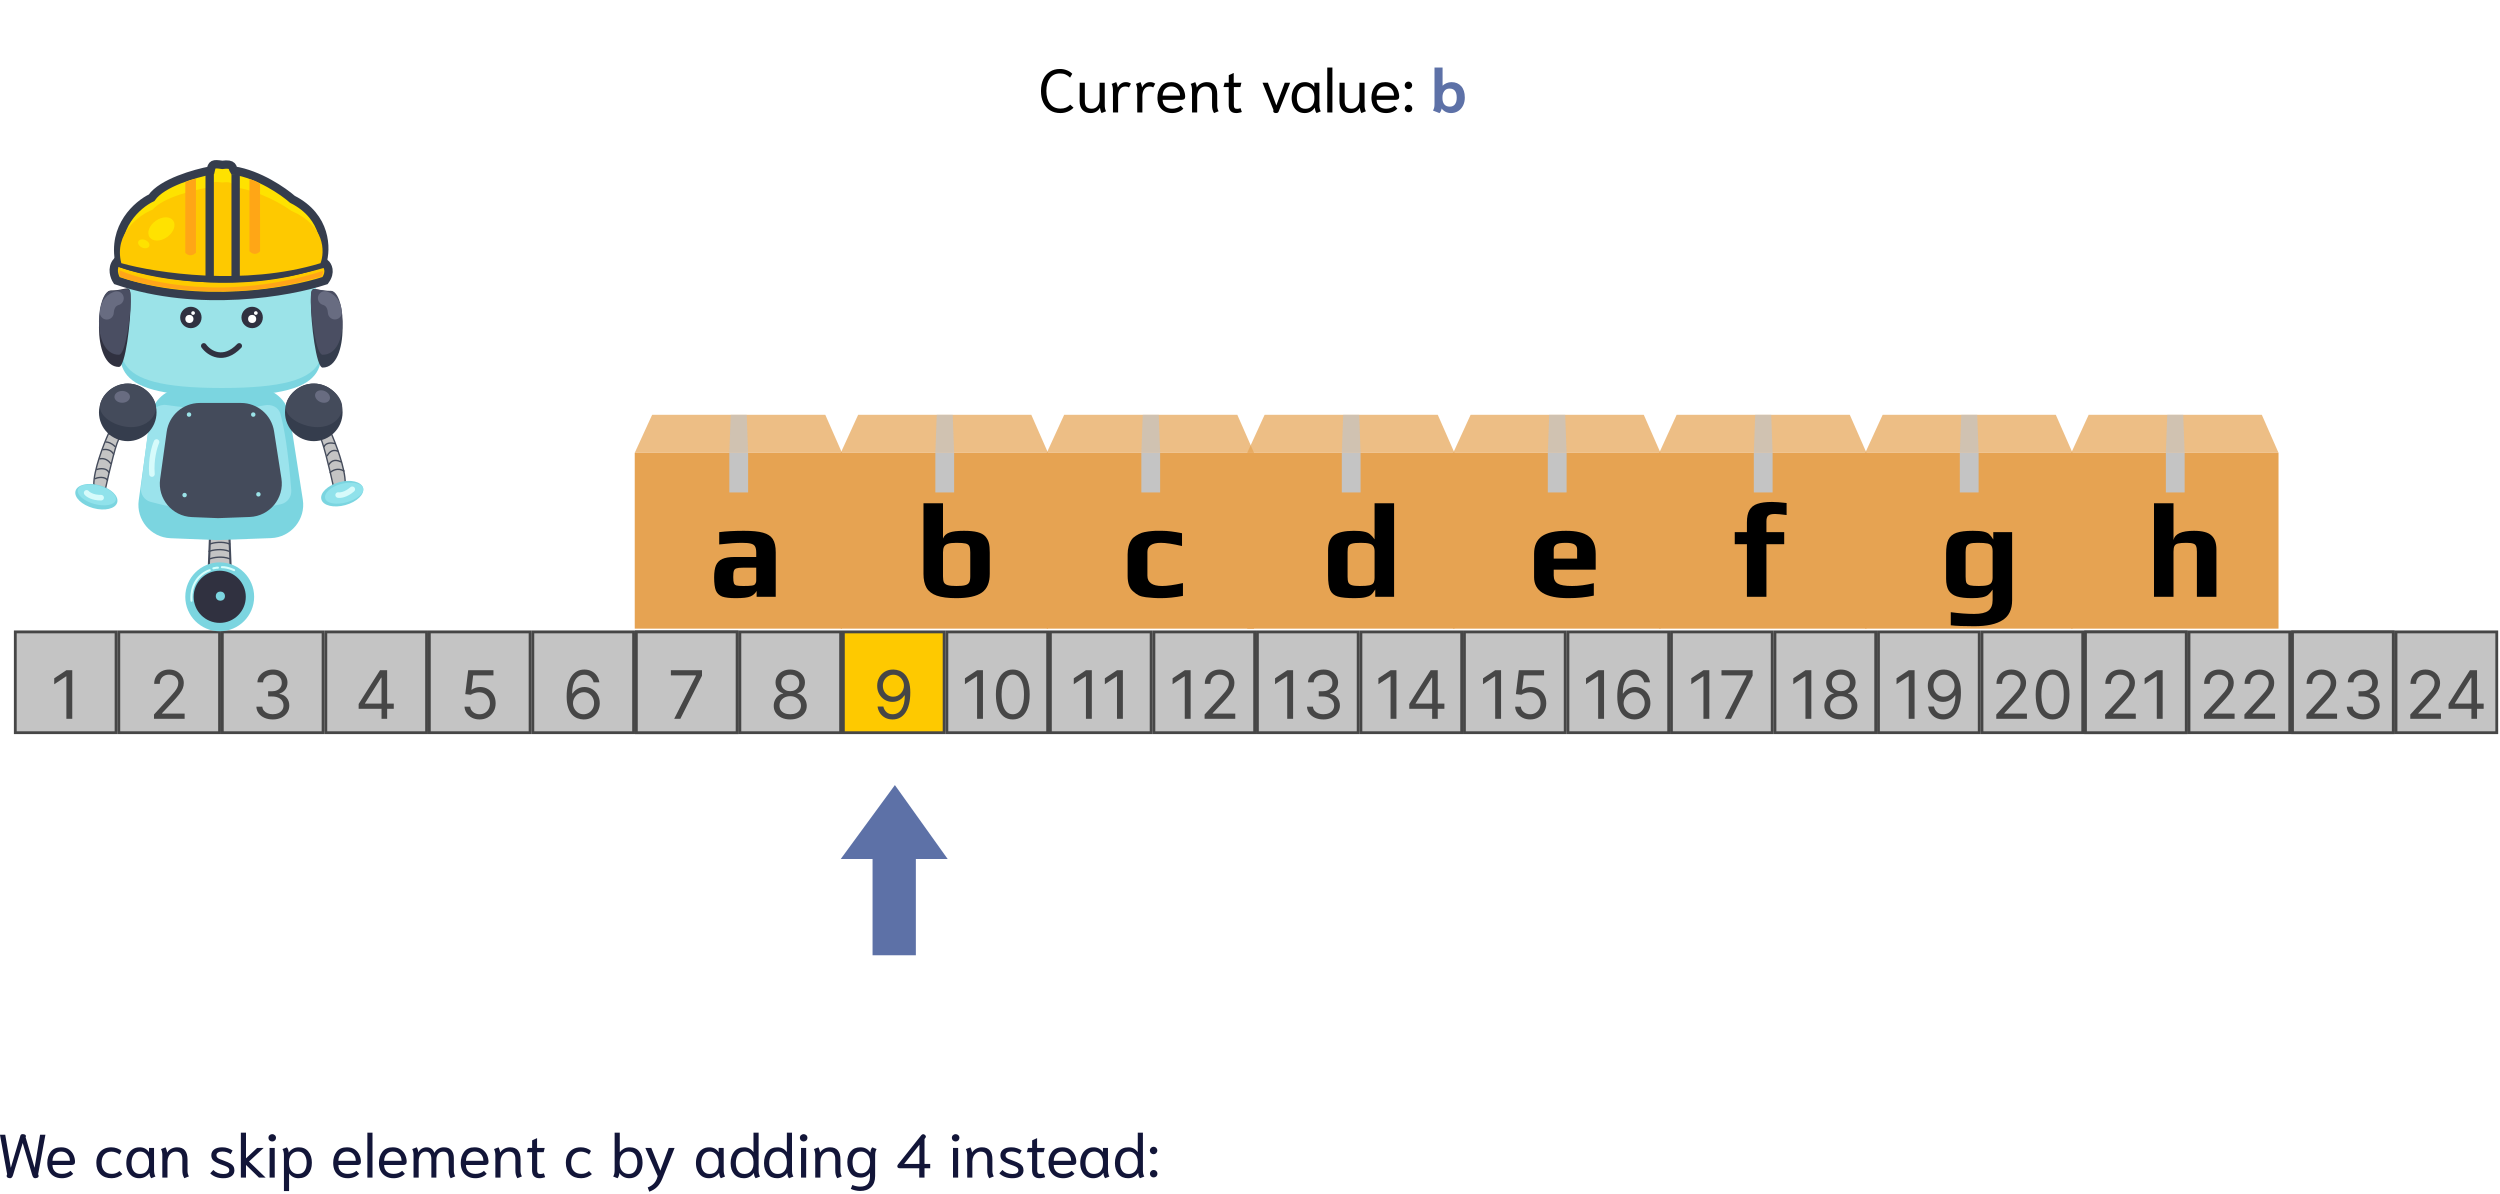 <svg width="898" height="429" viewBox="0 0 898 429" fill="none" xmlns="http://www.w3.org/2000/svg">
<path d="M3.092 423.132C2.623 423.015 2.388 422.765 2.388 422.384C2.388 422.267 2.41 422.157 2.454 422.054L2.564 421.79L-0.01 407.6H1.882L3.884 419.458L7.316 407.952C7.433 407.571 7.705 407.38 8.13 407.38C8.511 407.38 8.805 407.446 9.01 407.578C9.215 407.71 9.318 407.879 9.318 408.084C9.318 408.143 9.303 408.216 9.274 408.304L9.208 408.524L12.42 419.458L14.4 407.6H16.314L13.696 421.79L13.806 422.054C13.85 422.157 13.872 422.267 13.872 422.384C13.872 422.765 13.637 423.015 13.168 423.132C12.904 423.191 12.735 423.22 12.662 423.22C12.398 423.22 12.178 423.132 12.002 422.956C11.841 422.78 11.701 422.501 11.584 422.12L8.152 410.57L4.676 422.12C4.559 422.501 4.412 422.78 4.236 422.956C4.075 423.132 3.862 423.22 3.598 423.22C3.525 423.22 3.356 423.191 3.092 423.132ZM22.242 423.22C21.157 423.22 20.218 422.993 19.426 422.538C18.634 422.083 18.026 421.445 17.6 420.624C17.189 419.788 16.984 418.827 16.984 417.742C16.984 416.129 17.395 414.787 18.216 413.716C19.038 412.645 20.284 412.11 21.956 412.11C23.115 412.11 24.068 412.381 24.816 412.924C25.564 413.467 26.107 414.141 26.444 414.948C26.782 415.74 26.95 416.547 26.95 417.368C26.95 418.101 26.532 418.468 25.696 418.468H18.854C18.854 419.436 19.155 420.213 19.756 420.8C20.358 421.372 21.186 421.658 22.242 421.658C23.489 421.658 24.515 421.291 25.322 420.558L26.29 421.636C25.821 422.135 25.234 422.523 24.53 422.802C23.826 423.081 23.064 423.22 22.242 423.22ZM25.102 416.95C25.102 416.011 24.823 415.227 24.266 414.596C23.724 413.965 22.953 413.65 21.956 413.65C21.282 413.65 20.709 413.811 20.24 414.134C19.771 414.457 19.419 414.875 19.184 415.388C18.964 415.887 18.854 416.407 18.854 416.95H25.102ZM40.101 423.22C38.4 423.22 37.058 422.729 36.075 421.746C35.093 420.749 34.601 419.392 34.601 417.676C34.601 416.547 34.821 415.564 35.261 414.728C35.701 413.892 36.325 413.247 37.131 412.792C37.953 412.337 38.899 412.11 39.969 412.11C40.673 412.11 41.355 412.227 42.015 412.462C42.69 412.697 43.233 413.012 43.643 413.408L42.939 414.728C42.617 414.42 42.191 414.171 41.663 413.98C41.15 413.775 40.607 413.672 40.035 413.672C38.935 413.672 38.07 414.017 37.439 414.706C36.809 415.395 36.493 416.385 36.493 417.676C36.493 418.937 36.816 419.92 37.461 420.624C38.121 421.313 39.031 421.658 40.189 421.658C40.703 421.658 41.201 421.57 41.685 421.394C42.169 421.218 42.573 420.961 42.895 420.624L43.951 421.724C43.511 422.179 42.939 422.545 42.235 422.824C41.546 423.088 40.835 423.22 40.101 423.22ZM50.029 423.22C49.061 423.22 48.225 422.985 47.521 422.516C46.817 422.032 46.282 421.379 45.915 420.558C45.548 419.737 45.365 418.805 45.365 417.764C45.365 416.693 45.548 415.733 45.915 414.882C46.296 414.017 46.846 413.342 47.565 412.858C48.284 412.359 49.149 412.11 50.161 412.11C51.613 412.11 52.735 412.697 53.527 413.87V412.33H55.331V420.25C55.331 421.277 55.5 422.061 55.837 422.604L54.319 423.22C53.967 422.795 53.762 422.179 53.703 421.372L53.637 421.35C52.742 422.597 51.54 423.22 50.029 423.22ZM50.271 421.68C51.312 421.68 52.112 421.35 52.669 420.69C53.241 420.015 53.527 419.165 53.527 418.138V417.214C53.527 416.627 53.402 416.063 53.153 415.52C52.918 414.977 52.559 414.53 52.075 414.178C51.591 413.826 51.004 413.65 50.315 413.65C49.318 413.65 48.555 414.031 48.027 414.794C47.499 415.542 47.235 416.532 47.235 417.764C47.235 418.952 47.492 419.905 48.005 420.624C48.533 421.328 49.288 421.68 50.271 421.68ZM66.208 423.22C65.739 422.413 65.504 421.541 65.504 420.602V416.422C65.504 415.483 65.313 414.794 64.932 414.354C64.565 413.899 63.971 413.672 63.15 413.672C62.563 413.672 62.043 413.833 61.588 414.156C61.133 414.479 60.781 414.911 60.532 415.454C60.283 415.997 60.158 416.576 60.158 417.192V423H58.31V415.014C58.31 414.515 58.266 414.09 58.178 413.738C58.105 413.386 57.987 413.056 57.826 412.748L59.476 412.11C59.593 412.33 59.703 412.616 59.806 412.968C59.923 413.305 59.997 413.65 60.026 414.002C60.407 413.415 60.913 412.953 61.544 412.616C62.189 412.279 62.879 412.11 63.612 412.11C64.873 412.11 65.812 412.484 66.428 413.232C67.044 413.965 67.352 415.036 67.352 416.444V420.602C67.352 421.335 67.521 421.988 67.858 422.56L66.208 423.22ZM80.216 423.22C79.218 423.22 78.324 423.066 77.532 422.758C76.74 422.45 76.065 422.017 75.508 421.46L76.63 420.25C77.055 420.705 77.583 421.064 78.214 421.328C78.859 421.577 79.526 421.702 80.216 421.702C80.905 421.702 81.433 421.592 81.8 421.372C82.166 421.152 82.35 420.822 82.35 420.382C82.35 420.074 82.284 419.825 82.152 419.634C82.02 419.443 81.77 419.253 81.404 419.062C81.037 418.871 80.458 418.644 79.666 418.38C78.302 417.911 77.334 417.434 76.762 416.95C76.19 416.466 75.904 415.806 75.904 414.97C75.904 414.09 76.248 413.393 76.938 412.88C77.627 412.367 78.602 412.11 79.864 412.11C80.597 412.11 81.272 412.22 81.888 412.44C82.518 412.645 83.068 412.917 83.538 413.254L82.834 414.574C82.335 414.237 81.851 413.995 81.382 413.848C80.912 413.701 80.399 413.628 79.842 413.628C79.152 413.628 78.632 413.753 78.28 414.002C77.928 414.237 77.752 414.559 77.752 414.97C77.752 415.293 77.847 415.557 78.038 415.762C78.228 415.967 78.485 416.143 78.808 416.29C79.13 416.437 79.68 416.649 80.458 416.928C81.426 417.28 82.166 417.603 82.68 417.896C83.208 418.189 83.589 418.534 83.824 418.93C84.073 419.311 84.198 419.803 84.198 420.404C84.198 421.284 83.846 421.973 83.142 422.472C82.452 422.971 81.477 423.22 80.216 423.22ZM86.515 406.852H88.363V416.07L92.367 412.33H94.721L89.441 417.214L95.425 423H93.027L88.363 418.446V423H86.515V406.852ZM97.784 410.02C97.402 410.02 97.08 409.895 96.816 409.646C96.552 409.382 96.42 409.067 96.42 408.7C96.42 408.333 96.552 408.025 96.816 407.776C97.08 407.512 97.402 407.38 97.784 407.38C98.165 407.38 98.488 407.512 98.752 407.776C99.016 408.025 99.148 408.333 99.148 408.7C99.148 409.067 99.016 409.382 98.752 409.646C98.488 409.895 98.165 410.02 97.784 410.02ZM96.838 412.33H98.686V423H96.838V412.33ZM101.989 415.124C101.989 414.508 101.945 414.039 101.857 413.716C101.783 413.379 101.651 413.056 101.461 412.748L103.045 412.132C103.221 412.323 103.367 412.587 103.485 412.924C103.617 413.247 103.69 413.606 103.705 414.002C104.13 413.415 104.643 412.953 105.245 412.616C105.861 412.279 106.557 412.11 107.335 412.11C108.801 412.11 109.945 412.623 110.767 413.65C111.603 414.662 112.021 415.997 112.021 417.654C112.021 419.341 111.603 420.69 110.767 421.702C109.945 422.714 108.757 423.22 107.203 423.22C106.484 423.22 105.839 423.066 105.267 422.758C104.695 422.45 104.218 422.025 103.837 421.482V427.84H101.989V415.124ZM107.005 421.68C108.09 421.68 108.882 421.313 109.381 420.58C109.894 419.847 110.151 418.871 110.151 417.654C110.151 416.495 109.894 415.542 109.381 414.794C108.882 414.031 108.119 413.65 107.093 413.65C106.418 413.65 105.831 413.811 105.333 414.134C104.849 414.457 104.475 414.889 104.211 415.432C103.947 415.975 103.815 416.561 103.815 417.192V418.116C103.815 418.717 103.939 419.297 104.189 419.854C104.438 420.397 104.805 420.837 105.289 421.174C105.773 421.511 106.345 421.68 107.005 421.68ZM124.937 423.22C123.852 423.22 122.913 422.993 122.121 422.538C121.329 422.083 120.721 421.445 120.295 420.624C119.885 419.788 119.679 418.827 119.679 417.742C119.679 416.129 120.09 414.787 120.911 413.716C121.733 412.645 122.979 412.11 124.651 412.11C125.81 412.11 126.763 412.381 127.511 412.924C128.259 413.467 128.802 414.141 129.139 414.948C129.477 415.74 129.645 416.547 129.645 417.368C129.645 418.101 129.227 418.468 128.391 418.468H121.549C121.549 419.436 121.85 420.213 122.451 420.8C123.053 421.372 123.881 421.658 124.937 421.658C126.184 421.658 127.211 421.291 128.017 420.558L128.985 421.636C128.516 422.135 127.929 422.523 127.225 422.802C126.521 423.081 125.759 423.22 124.937 423.22ZM127.797 416.95C127.797 416.011 127.519 415.227 126.961 414.596C126.419 413.965 125.649 413.65 124.651 413.65C123.977 413.65 123.405 413.811 122.935 414.134C122.466 414.457 122.114 414.875 121.879 415.388C121.659 415.887 121.549 416.407 121.549 416.95H127.797ZM131.955 406.852H133.803V423H131.955V406.852ZM141.373 423.22C140.288 423.22 139.349 422.993 138.557 422.538C137.765 422.083 137.156 421.445 136.731 420.624C136.32 419.788 136.115 418.827 136.115 417.742C136.115 416.129 136.526 414.787 137.347 413.716C138.168 412.645 139.415 412.11 141.087 412.11C142.246 412.11 143.199 412.381 143.947 412.924C144.695 413.467 145.238 414.141 145.575 414.948C145.912 415.74 146.081 416.547 146.081 417.368C146.081 418.101 145.663 418.468 144.827 418.468H137.985C137.985 419.436 138.286 420.213 138.887 420.8C139.488 421.372 140.317 421.658 141.373 421.658C142.62 421.658 143.646 421.291 144.453 420.558L145.421 421.636C144.952 422.135 144.365 422.523 143.661 422.802C142.957 423.081 142.194 423.22 141.373 423.22ZM144.233 416.95C144.233 416.011 143.954 415.227 143.397 414.596C142.854 413.965 142.084 413.65 141.087 413.65C140.412 413.65 139.84 413.811 139.371 414.134C138.902 414.457 138.55 414.875 138.315 415.388C138.095 415.887 137.985 416.407 137.985 416.95H144.233ZM161.876 423.22C161.407 422.413 161.172 421.541 161.172 420.602V416.378C161.172 415.439 161.026 414.757 160.732 414.332C160.439 413.892 159.918 413.672 159.17 413.672C158.393 413.672 157.792 413.943 157.366 414.486C156.956 415.014 156.75 415.696 156.75 416.532V423H154.946V416.378C154.946 415.513 154.778 414.845 154.44 414.376C154.118 413.907 153.612 413.672 152.922 413.672C152.116 413.672 151.492 413.987 151.052 414.618C150.612 415.249 150.392 416.055 150.392 417.038V423H148.544V415.014C148.544 414.486 148.508 414.053 148.434 413.716C148.361 413.379 148.236 413.056 148.06 412.748L149.71 412.11C149.857 412.374 149.974 412.645 150.062 412.924C150.165 413.203 150.231 413.54 150.26 413.936C150.554 413.364 150.964 412.917 151.492 412.594C152.035 412.271 152.614 412.11 153.23 412.11C154.58 412.11 155.518 412.777 156.046 414.112C156.384 413.467 156.846 412.975 157.432 412.638C158.019 412.286 158.686 412.11 159.434 412.11C160.652 412.11 161.554 412.462 162.14 413.166C162.727 413.87 163.02 414.823 163.02 416.026V420.602C163.02 421.335 163.189 421.988 163.526 422.56L161.876 423.22ZM170.764 423.22C169.678 423.22 168.74 422.993 167.948 422.538C167.156 422.083 166.547 421.445 166.122 420.624C165.711 419.788 165.506 418.827 165.506 417.742C165.506 416.129 165.916 414.787 166.738 413.716C167.559 412.645 168.806 412.11 170.478 412.11C171.636 412.11 172.59 412.381 173.338 412.924C174.086 413.467 174.628 414.141 174.966 414.948C175.303 415.74 175.472 416.547 175.472 417.368C175.472 418.101 175.054 418.468 174.218 418.468H167.376C167.376 419.436 167.676 420.213 168.278 420.8C168.879 421.372 169.708 421.658 170.764 421.658C172.01 421.658 173.037 421.291 173.844 420.558L174.812 421.636C174.342 422.135 173.756 422.523 173.052 422.802C172.348 423.081 171.585 423.22 170.764 423.22ZM173.624 416.95C173.624 416.011 173.345 415.227 172.788 414.596C172.245 413.965 171.475 413.65 170.478 413.65C169.803 413.65 169.231 413.811 168.762 414.134C168.292 414.457 167.94 414.875 167.706 415.388C167.486 415.887 167.376 416.407 167.376 416.95H173.624ZM185.833 423.22C185.364 422.413 185.129 421.541 185.129 420.602V416.422C185.129 415.483 184.938 414.794 184.557 414.354C184.19 413.899 183.596 413.672 182.775 413.672C182.188 413.672 181.668 413.833 181.213 414.156C180.758 414.479 180.406 414.911 180.157 415.454C179.908 415.997 179.783 416.576 179.783 417.192V423H177.935V415.014C177.935 414.515 177.891 414.09 177.803 413.738C177.73 413.386 177.612 413.056 177.451 412.748L179.101 412.11C179.218 412.33 179.328 412.616 179.431 412.968C179.548 413.305 179.622 413.65 179.651 414.002C180.032 413.415 180.538 412.953 181.169 412.616C181.814 412.279 182.504 412.11 183.237 412.11C184.498 412.11 185.437 412.484 186.053 413.232C186.669 413.965 186.977 415.036 186.977 416.444V420.602C186.977 421.335 187.146 421.988 187.483 422.56L185.833 423.22ZM193.839 423.22C192.915 423.22 192.225 422.971 191.771 422.472C191.331 421.959 191.111 421.233 191.111 420.294V413.87H189.241L189.637 412.33H191.133V409.624L192.915 408.81V412.33H195.665L195.291 413.87H192.959V420.316C192.959 420.829 193.039 421.189 193.201 421.394C193.377 421.599 193.685 421.702 194.125 421.702C194.594 421.702 195.005 421.614 195.357 421.438L195.819 422.824C195.599 422.927 195.298 423.015 194.917 423.088C194.535 423.176 194.176 423.22 193.839 423.22ZM208.754 423.22C207.052 423.22 205.71 422.729 204.728 421.746C203.745 420.749 203.254 419.392 203.254 417.676C203.254 416.547 203.474 415.564 203.914 414.728C204.354 413.892 204.977 413.247 205.784 412.792C206.605 412.337 207.551 412.11 208.622 412.11C209.326 412.11 210.008 412.227 210.668 412.462C211.342 412.697 211.885 413.012 212.296 413.408L211.592 414.728C211.269 414.42 210.844 414.171 210.316 413.98C209.802 413.775 209.26 413.672 208.688 413.672C207.588 413.672 206.722 414.017 206.092 414.706C205.461 415.395 205.146 416.385 205.146 417.676C205.146 418.937 205.468 419.92 206.114 420.624C206.774 421.313 207.683 421.658 208.842 421.658C209.355 421.658 209.854 421.57 210.338 421.394C210.822 421.218 211.225 420.961 211.548 420.624L212.604 421.724C212.164 422.179 211.592 422.545 210.888 422.824C210.198 423.088 209.487 423.22 208.754 423.22ZM220.248 422.604C220.424 422.296 220.556 421.973 220.644 421.636C220.732 421.284 220.776 420.815 220.776 420.228V406.852H222.624V413.848C223.02 413.335 223.518 412.917 224.12 412.594C224.721 412.271 225.388 412.11 226.122 412.11C227.662 412.11 228.828 412.616 229.62 413.628C230.412 414.625 230.808 415.975 230.808 417.676C230.808 418.717 230.617 419.656 230.236 420.492C229.854 421.328 229.304 421.995 228.586 422.494C227.867 422.978 227.024 423.22 226.056 423.22C225.278 423.22 224.582 423.051 223.966 422.714C223.364 422.377 222.866 421.915 222.47 421.328C222.455 421.739 222.382 422.113 222.25 422.45C222.132 422.787 221.986 423.044 221.81 423.22L220.248 422.604ZM225.88 421.68C226.892 421.68 227.654 421.299 228.168 420.536C228.681 419.759 228.938 418.805 228.938 417.676C228.938 416.459 228.688 415.483 228.19 414.75C227.706 414.017 226.921 413.65 225.836 413.65C225.176 413.65 224.596 413.819 224.098 414.156C223.614 414.493 223.24 414.941 222.976 415.498C222.726 416.041 222.602 416.613 222.602 417.214V418.138C222.602 418.769 222.734 419.355 222.998 419.898C223.262 420.441 223.636 420.873 224.12 421.196C224.618 421.519 225.205 421.68 225.88 421.68ZM232.664 426.52C234.586 425.816 235.774 424.452 236.228 422.428L231.806 412.33H233.94L237.196 420.492L240.21 412.33H242.322L237.944 423.286C237.431 424.547 236.815 425.545 236.096 426.278C235.378 427.026 234.417 427.62 233.214 428.06L232.664 426.52ZM254.646 423.22C253.678 423.22 252.842 422.985 252.138 422.516C251.434 422.032 250.899 421.379 250.532 420.558C250.166 419.737 249.982 418.805 249.982 417.764C249.982 416.693 250.166 415.733 250.532 414.882C250.914 414.017 251.464 413.342 252.182 412.858C252.901 412.359 253.766 412.11 254.778 412.11C256.23 412.11 257.352 412.697 258.144 413.87V412.33H259.948V420.25C259.948 421.277 260.117 422.061 260.454 422.604L258.936 423.22C258.584 422.795 258.379 422.179 258.32 421.372L258.254 421.35C257.36 422.597 256.157 423.22 254.646 423.22ZM254.888 421.68C255.93 421.68 256.729 421.35 257.286 420.69C257.858 420.015 258.144 419.165 258.144 418.138V417.214C258.144 416.627 258.02 416.063 257.77 415.52C257.536 414.977 257.176 414.53 256.692 414.178C256.208 413.826 255.622 413.65 254.932 413.65C253.935 413.65 253.172 414.031 252.644 414.794C252.116 415.542 251.852 416.532 251.852 417.764C251.852 418.952 252.109 419.905 252.622 420.624C253.15 421.328 253.906 421.68 254.888 421.68ZM271.441 423.22C271.265 423.044 271.118 422.787 271.001 422.45C270.884 422.113 270.818 421.739 270.803 421.328C269.923 422.589 268.72 423.22 267.195 423.22C265.714 423.22 264.548 422.729 263.697 421.746C262.861 420.749 262.443 419.436 262.443 417.808C262.443 416.107 262.861 414.735 263.697 413.694C264.548 412.638 265.75 412.11 267.305 412.11C268.698 412.11 269.813 412.689 270.649 413.848V406.852H272.497V420.228C272.497 420.829 272.534 421.306 272.607 421.658C272.695 421.995 272.827 422.311 273.003 422.604L271.441 423.22ZM267.393 421.68C268.068 421.68 268.647 421.519 269.131 421.196C269.63 420.873 270.004 420.441 270.253 419.898C270.517 419.355 270.649 418.769 270.649 418.138V417.214C270.649 416.613 270.524 416.041 270.275 415.498C270.026 414.941 269.659 414.493 269.175 414.156C268.706 413.819 268.141 413.65 267.481 413.65C266.381 413.65 265.574 414.039 265.061 414.816C264.562 415.593 264.313 416.591 264.313 417.808C264.313 418.952 264.57 419.883 265.083 420.602C265.596 421.321 266.366 421.68 267.393 421.68ZM283.429 423.22C283.253 423.044 283.107 422.787 282.989 422.45C282.872 422.113 282.806 421.739 282.791 421.328C281.911 422.589 280.709 423.22 279.183 423.22C277.702 423.22 276.536 422.729 275.685 421.746C274.849 420.749 274.431 419.436 274.431 417.808C274.431 416.107 274.849 414.735 275.685 413.694C276.536 412.638 277.739 412.11 279.293 412.11C280.687 412.11 281.801 412.689 282.637 413.848V406.852H284.485V420.228C284.485 420.829 284.522 421.306 284.595 421.658C284.683 421.995 284.815 422.311 284.991 422.604L283.429 423.22ZM279.381 421.68C280.056 421.68 280.635 421.519 281.119 421.196C281.618 420.873 281.992 420.441 282.241 419.898C282.505 419.355 282.637 418.769 282.637 418.138V417.214C282.637 416.613 282.513 416.041 282.263 415.498C282.014 414.941 281.647 414.493 281.163 414.156C280.694 413.819 280.129 413.65 279.469 413.65C278.369 413.65 277.563 414.039 277.049 414.816C276.551 415.593 276.301 416.591 276.301 417.808C276.301 418.952 276.558 419.883 277.071 420.602C277.585 421.321 278.355 421.68 279.381 421.68ZM288.672 410.02C288.291 410.02 287.968 409.895 287.704 409.646C287.44 409.382 287.308 409.067 287.308 408.7C287.308 408.333 287.44 408.025 287.704 407.776C287.968 407.512 288.291 407.38 288.672 407.38C289.054 407.38 289.376 407.512 289.64 407.776C289.904 408.025 290.036 408.333 290.036 408.7C290.036 409.067 289.904 409.382 289.64 409.646C289.376 409.895 289.054 410.02 288.672 410.02ZM287.726 412.33H289.574V423H287.726V412.33ZM300.731 423.22C300.262 422.413 300.027 421.541 300.027 420.602V416.422C300.027 415.483 299.837 414.794 299.455 414.354C299.089 413.899 298.495 413.672 297.673 413.672C297.087 413.672 296.566 413.833 296.111 414.156C295.657 414.479 295.305 414.911 295.055 415.454C294.806 415.997 294.681 416.576 294.681 417.192V423H292.833V415.014C292.833 414.515 292.789 414.09 292.701 413.738C292.628 413.386 292.511 413.056 292.349 412.748L293.999 412.11C294.117 412.33 294.227 412.616 294.329 412.968C294.447 413.305 294.52 413.65 294.549 414.002C294.931 413.415 295.437 412.953 296.067 412.616C296.713 412.279 297.402 412.11 298.135 412.11C299.397 412.11 300.335 412.484 300.951 413.232C301.567 413.965 301.875 415.036 301.875 416.444V420.602C301.875 421.335 302.044 421.988 302.381 422.56L300.731 423.22ZM308.957 427.796C308.356 427.796 307.762 427.723 307.175 427.576C306.588 427.444 306.068 427.268 305.613 427.048L306.185 425.618C306.552 425.809 306.977 425.955 307.461 426.058C307.945 426.175 308.444 426.234 308.957 426.234C310.233 426.234 311.142 425.911 311.685 425.266C312.228 424.635 312.499 423.667 312.499 422.362V421.262C312.118 421.805 311.641 422.23 311.069 422.538C310.497 422.846 309.844 423 309.111 423C307.556 423 306.376 422.501 305.569 421.504C304.762 420.492 304.359 419.135 304.359 417.434C304.359 415.821 304.77 414.53 305.591 413.562C306.412 412.594 307.564 412.11 309.045 412.11C309.852 412.11 310.541 412.271 311.113 412.594C311.7 412.917 312.213 413.379 312.653 413.98C312.668 413.584 312.734 413.225 312.851 412.902C312.983 412.565 313.137 412.301 313.313 412.11L314.875 412.726C314.699 413.049 314.567 413.379 314.479 413.716C314.391 414.039 314.347 414.501 314.347 415.102V422.428C314.347 424.173 313.863 425.501 312.895 426.41C311.942 427.334 310.629 427.796 308.957 427.796ZM309.309 421.46C309.969 421.46 310.541 421.291 311.025 420.954C311.509 420.617 311.876 420.177 312.125 419.634C312.389 419.077 312.521 418.497 312.521 417.896V417.17C312.521 416.539 312.389 415.96 312.125 415.432C311.876 414.889 311.502 414.457 311.003 414.134C310.519 413.811 309.94 413.65 309.265 413.65C308.238 413.65 307.476 414.002 306.977 414.706C306.478 415.41 306.229 416.319 306.229 417.434C306.229 418.666 306.471 419.649 306.955 420.382C307.439 421.101 308.224 421.46 309.309 421.46ZM330.191 419.634H323.173C322.909 419.634 322.696 419.568 322.535 419.436C322.388 419.289 322.315 419.113 322.315 418.908C322.315 418.703 322.388 418.505 322.535 418.314L330.917 407.776C331.122 407.527 331.35 407.402 331.599 407.402C331.804 407.402 332.002 407.475 332.193 407.622C332.457 407.842 332.589 408.055 332.589 408.26C332.589 408.392 332.53 408.539 332.413 408.7L332.083 409.14V418.094H334.129V419.634H332.083V423H330.191V419.634ZM330.257 418.094V411.208L324.757 418.094H330.257ZM343.264 410.02C342.883 410.02 342.56 409.895 342.296 409.646C342.032 409.382 341.9 409.067 341.9 408.7C341.9 408.333 342.032 408.025 342.296 407.776C342.56 407.512 342.883 407.38 343.264 407.38C343.645 407.38 343.968 407.512 344.232 407.776C344.496 408.025 344.628 408.333 344.628 408.7C344.628 409.067 344.496 409.382 344.232 409.646C343.968 409.895 343.645 410.02 343.264 410.02ZM342.318 412.33H344.166V423H342.318V412.33ZM355.323 423.22C354.854 422.413 354.619 421.541 354.619 420.602V416.422C354.619 415.483 354.429 414.794 354.047 414.354C353.681 413.899 353.087 413.672 352.265 413.672C351.679 413.672 351.158 413.833 350.703 414.156C350.249 414.479 349.897 414.911 349.647 415.454C349.398 415.997 349.273 416.576 349.273 417.192V423H347.425V415.014C347.425 414.515 347.381 414.09 347.293 413.738C347.22 413.386 347.103 413.056 346.941 412.748L348.591 412.11C348.709 412.33 348.819 412.616 348.921 412.968C349.039 413.305 349.112 413.65 349.141 414.002C349.523 413.415 350.029 412.953 350.659 412.616C351.305 412.279 351.994 412.11 352.727 412.11C353.989 412.11 354.927 412.484 355.543 413.232C356.159 413.965 356.467 415.036 356.467 416.444V420.602C356.467 421.335 356.636 421.988 356.973 422.56L355.323 423.22ZM363.659 423.22C362.662 423.22 361.767 423.066 360.975 422.758C360.183 422.45 359.508 422.017 358.951 421.46L360.073 420.25C360.498 420.705 361.026 421.064 361.657 421.328C362.302 421.577 362.97 421.702 363.659 421.702C364.348 421.702 364.876 421.592 365.243 421.372C365.61 421.152 365.793 420.822 365.793 420.382C365.793 420.074 365.727 419.825 365.595 419.634C365.463 419.443 365.214 419.253 364.847 419.062C364.48 418.871 363.901 418.644 363.109 418.38C361.745 417.911 360.777 417.434 360.205 416.95C359.633 416.466 359.347 415.806 359.347 414.97C359.347 414.09 359.692 413.393 360.381 412.88C361.07 412.367 362.046 412.11 363.307 412.11C364.04 412.11 364.715 412.22 365.331 412.44C365.962 412.645 366.512 412.917 366.981 413.254L366.277 414.574C365.778 414.237 365.294 413.995 364.825 413.848C364.356 413.701 363.842 413.628 363.285 413.628C362.596 413.628 362.075 413.753 361.723 414.002C361.371 414.237 361.195 414.559 361.195 414.97C361.195 415.293 361.29 415.557 361.481 415.762C361.672 415.967 361.928 416.143 362.251 416.29C362.574 416.437 363.124 416.649 363.901 416.928C364.869 417.28 365.61 417.603 366.123 417.896C366.651 418.189 367.032 418.534 367.267 418.93C367.516 419.311 367.641 419.803 367.641 420.404C367.641 421.284 367.289 421.973 366.585 422.472C365.896 422.971 364.92 423.22 363.659 423.22ZM373.448 423.22C372.524 423.22 371.835 422.971 371.38 422.472C370.94 421.959 370.72 421.233 370.72 420.294V413.87H368.85L369.246 412.33H370.742V409.624L372.524 408.81V412.33H375.274L374.9 413.87H372.568V420.316C372.568 420.829 372.649 421.189 372.81 421.394C372.986 421.599 373.294 421.702 373.734 421.702C374.203 421.702 374.614 421.614 374.966 421.438L375.428 422.824C375.208 422.927 374.907 423.015 374.526 423.088C374.145 423.176 373.785 423.22 373.448 423.22ZM381.891 423.22C380.805 423.22 379.867 422.993 379.075 422.538C378.283 422.083 377.674 421.445 377.249 420.624C376.838 419.788 376.633 418.827 376.633 417.742C376.633 416.129 377.043 414.787 377.865 413.716C378.686 412.645 379.933 412.11 381.605 412.11C382.763 412.11 383.717 412.381 384.465 412.924C385.213 413.467 385.755 414.141 386.093 414.948C386.43 415.74 386.599 416.547 386.599 417.368C386.599 418.101 386.181 418.468 385.345 418.468H378.503C378.503 419.436 378.803 420.213 379.405 420.8C380.006 421.372 380.835 421.658 381.891 421.658C383.137 421.658 384.164 421.291 384.971 420.558L385.939 421.636C385.469 422.135 384.883 422.523 384.179 422.802C383.475 423.081 382.712 423.22 381.891 423.22ZM384.751 416.95C384.751 416.011 384.472 415.227 383.915 414.596C383.372 413.965 382.602 413.65 381.605 413.65C380.93 413.65 380.358 413.811 379.889 414.134C379.419 414.457 379.067 414.875 378.833 415.388C378.613 415.887 378.503 416.407 378.503 416.95H384.751ZM392.683 423.22C391.715 423.22 390.879 422.985 390.175 422.516C389.471 422.032 388.936 421.379 388.569 420.558C388.203 419.737 388.019 418.805 388.019 417.764C388.019 416.693 388.203 415.733 388.569 414.882C388.951 414.017 389.501 413.342 390.219 412.858C390.938 412.359 391.803 412.11 392.815 412.11C394.267 412.11 395.389 412.697 396.181 413.87V412.33H397.985V420.25C397.985 421.277 398.154 422.061 398.491 422.604L396.973 423.22C396.621 422.795 396.416 422.179 396.357 421.372L396.291 421.35C395.397 422.597 394.194 423.22 392.683 423.22ZM392.925 421.68C393.967 421.68 394.766 421.35 395.323 420.69C395.895 420.015 396.181 419.165 396.181 418.138V417.214C396.181 416.627 396.057 416.063 395.807 415.52C395.573 414.977 395.213 414.53 394.729 414.178C394.245 413.826 393.659 413.65 392.969 413.65C391.972 413.65 391.209 414.031 390.681 414.794C390.153 415.542 389.889 416.532 389.889 417.764C389.889 418.952 390.146 419.905 390.659 420.624C391.187 421.328 391.943 421.68 392.925 421.68ZM409.478 423.22C409.302 423.044 409.156 422.787 409.038 422.45C408.921 422.113 408.855 421.739 408.84 421.328C407.96 422.589 406.758 423.22 405.232 423.22C403.751 423.22 402.585 422.729 401.734 421.746C400.898 420.749 400.48 419.436 400.48 417.808C400.48 416.107 400.898 414.735 401.734 413.694C402.585 412.638 403.788 412.11 405.342 412.11C406.736 412.11 407.85 412.689 408.686 413.848V406.852H410.534V420.228C410.534 420.829 410.571 421.306 410.644 421.658C410.732 421.995 410.864 422.311 411.04 422.604L409.478 423.22ZM405.43 421.68C406.105 421.68 406.684 421.519 407.168 421.196C407.667 420.873 408.041 420.441 408.29 419.898C408.554 419.355 408.686 418.769 408.686 418.138V417.214C408.686 416.613 408.562 416.041 408.312 415.498C408.063 414.941 407.696 414.493 407.212 414.156C406.743 413.819 406.178 413.65 405.518 413.65C404.418 413.65 403.612 414.039 403.098 414.816C402.6 415.593 402.35 416.591 402.35 417.808C402.35 418.952 402.607 419.883 403.12 420.602C403.634 421.321 404.404 421.68 405.43 421.68ZM414.391 414.596C414.01 414.596 413.687 414.471 413.423 414.222C413.159 413.958 413.027 413.635 413.027 413.254C413.027 412.887 413.159 412.572 413.423 412.308C413.687 412.044 414.01 411.912 414.391 411.912C414.758 411.912 415.066 412.044 415.315 412.308C415.579 412.572 415.711 412.887 415.711 413.254C415.711 413.621 415.579 413.936 415.315 414.2C415.066 414.464 414.758 414.596 414.391 414.596ZM414.391 422.934C414.024 422.934 413.709 422.809 413.445 422.56C413.181 422.296 413.049 421.981 413.049 421.614C413.049 421.233 413.181 420.91 413.445 420.646C413.709 420.382 414.024 420.25 414.391 420.25C414.772 420.25 415.095 420.382 415.359 420.646C415.623 420.91 415.755 421.233 415.755 421.614C415.755 421.981 415.623 422.296 415.359 422.56C415.095 422.809 414.772 422.934 414.391 422.934Z" fill="#121538"/>
<g filter="url(#filter0_d_628_438)">
<rect x="356" width="188.858" height="58.786" rx="20" fill="white" shape-rendering="crispEdges"/>
<path d="M380.915 36.614C379.477 36.614 378.231 36.284 377.175 35.624C376.133 34.964 375.327 34.04 374.755 32.852C374.197 31.649 373.919 30.256 373.919 28.672C373.919 27.088 374.19 25.702 374.733 24.514C375.29 23.326 376.082 22.409 377.109 21.764C378.135 21.104 379.345 20.774 380.739 20.774C381.619 20.774 382.44 20.928 383.203 21.236C383.98 21.529 384.633 21.947 385.161 22.49L384.369 23.876C383.885 23.392 383.357 23.025 382.785 22.776C382.213 22.512 381.531 22.38 380.739 22.38C379.199 22.38 377.996 22.944 377.131 24.074C376.28 25.203 375.855 26.736 375.855 28.672C375.855 30.637 376.302 32.184 377.197 33.314C378.091 34.443 379.345 35.008 380.959 35.008C382.411 35.008 383.562 34.531 384.413 33.578L385.601 34.678C385.029 35.294 384.325 35.77 383.489 36.108C382.667 36.445 381.809 36.614 380.915 36.614ZM391.785 36.614C390.538 36.614 389.563 36.24 388.859 35.492C388.155 34.729 387.803 33.673 387.803 32.324L387.825 25.724H389.673V32.302C389.673 33.24 389.871 33.937 390.267 34.392C390.677 34.832 391.315 35.052 392.181 35.052C393.061 35.052 393.743 34.729 394.227 34.084C394.725 33.424 394.975 32.617 394.975 31.664V25.724H396.823V33.71C396.823 34.208 396.859 34.634 396.933 34.986C397.021 35.338 397.145 35.668 397.307 35.976L395.657 36.614C395.539 36.394 395.429 36.115 395.327 35.778C395.224 35.44 395.151 35.088 395.107 34.722C394.329 35.983 393.222 36.614 391.785 36.614ZM399.776 28.408C399.776 27.909 399.732 27.484 399.644 27.132C399.57 26.78 399.453 26.45 399.292 26.142L400.942 25.504C401.059 25.724 401.169 26.01 401.272 26.362C401.389 26.699 401.462 27.044 401.492 27.396C401.858 26.765 402.276 26.296 402.746 25.988C403.215 25.665 403.772 25.504 404.418 25.504C404.77 25.504 405.078 25.548 405.342 25.636C405.62 25.709 405.921 25.848 406.244 26.054L405.518 27.396C405.151 27.176 404.733 27.066 404.264 27.066C403.413 27.066 402.76 27.388 402.306 28.034C401.851 28.679 401.624 29.508 401.624 30.52V36.394H399.776V28.408ZM408.498 28.408C408.498 27.909 408.454 27.484 408.366 27.132C408.293 26.78 408.176 26.45 408.014 26.142L409.664 25.504C409.782 25.724 409.892 26.01 409.994 26.362C410.112 26.699 410.185 27.044 410.214 27.396C410.581 26.765 410.999 26.296 411.468 25.988C411.938 25.665 412.495 25.504 413.14 25.504C413.492 25.504 413.8 25.548 414.064 25.636C414.343 25.709 414.644 25.848 414.966 26.054L414.24 27.396C413.874 27.176 413.456 27.066 412.986 27.066C412.136 27.066 411.483 27.388 411.028 28.034C410.574 28.679 410.346 29.508 410.346 30.52V36.394H408.498V28.408ZM421.007 36.614C419.921 36.614 418.983 36.386 418.191 35.932C417.399 35.477 416.79 34.839 416.365 34.018C415.954 33.182 415.749 32.221 415.749 31.136C415.749 29.522 416.159 28.18 416.981 27.11C417.802 26.039 419.049 25.504 420.721 25.504C421.879 25.504 422.833 25.775 423.581 26.318C424.329 26.86 424.871 27.535 425.209 28.342C425.546 29.134 425.715 29.94 425.715 30.762C425.715 31.495 425.297 31.862 424.461 31.862H417.619C417.619 32.83 417.919 33.607 418.521 34.194C419.122 34.766 419.951 35.052 421.007 35.052C422.253 35.052 423.28 34.685 424.087 33.952L425.055 35.03C424.585 35.528 423.999 35.917 423.295 36.196C422.591 36.474 421.828 36.614 421.007 36.614ZM423.867 30.344C423.867 29.405 423.588 28.62 423.031 27.99C422.488 27.359 421.718 27.044 420.721 27.044C420.046 27.044 419.474 27.205 419.005 27.528C418.535 27.85 418.183 28.268 417.949 28.782C417.729 29.28 417.619 29.801 417.619 30.344H423.867ZM436.076 36.614C435.607 35.807 435.372 34.934 435.372 33.996V29.816C435.372 28.877 435.181 28.188 434.8 27.748C434.433 27.293 433.839 27.066 433.018 27.066C432.431 27.066 431.911 27.227 431.456 27.55C431.001 27.872 430.649 28.305 430.4 28.848C430.151 29.39 430.026 29.97 430.026 30.586V36.394H428.178V28.408C428.178 27.909 428.134 27.484 428.046 27.132C427.973 26.78 427.855 26.45 427.694 26.142L429.344 25.504C429.461 25.724 429.571 26.01 429.674 26.362C429.791 26.699 429.865 27.044 429.894 27.396C430.275 26.809 430.781 26.347 431.412 26.01C432.057 25.672 432.747 25.504 433.48 25.504C434.741 25.504 435.68 25.878 436.296 26.626C436.912 27.359 437.22 28.43 437.22 29.838V33.996C437.22 34.729 437.389 35.382 437.726 35.954L436.076 36.614ZM444.082 36.614C443.158 36.614 442.469 36.364 442.014 35.866C441.574 35.352 441.354 34.626 441.354 33.688V27.264H439.484L439.88 25.724H441.376V23.018L443.158 22.204V25.724H445.908L445.534 27.264H443.202V33.71C443.202 34.223 443.283 34.582 443.444 34.788C443.62 34.993 443.928 35.096 444.368 35.096C444.837 35.096 445.248 35.008 445.6 34.832L446.062 36.218C445.842 36.32 445.541 36.408 445.16 36.482C444.779 36.57 444.419 36.614 444.082 36.614ZM458.293 36.614C458.014 36.614 457.787 36.548 457.611 36.416C457.435 36.284 457.347 36.115 457.347 35.91C457.347 35.866 457.362 35.785 457.391 35.668L457.435 35.514L453.497 25.724H455.433L458.469 33.864L461.483 25.724H463.419L459.305 36.042C459.217 36.247 459.1 36.394 458.953 36.482C458.806 36.57 458.586 36.614 458.293 36.614ZM468.624 36.614C467.656 36.614 466.82 36.379 466.116 35.91C465.412 35.426 464.876 34.773 464.51 33.952C464.143 33.13 463.96 32.199 463.96 31.158C463.96 30.087 464.143 29.126 464.51 28.276C464.891 27.41 465.441 26.736 466.16 26.252C466.878 25.753 467.744 25.504 468.756 25.504C470.208 25.504 471.33 26.09 472.122 27.264V25.724H473.926V33.644C473.926 34.67 474.094 35.455 474.432 35.998L472.914 36.614C472.562 36.188 472.356 35.572 472.298 34.766L472.232 34.744C471.337 35.99 470.134 36.614 468.624 36.614ZM468.866 35.074C469.907 35.074 470.706 34.744 471.264 34.084C471.836 33.409 472.122 32.558 472.122 31.532V30.608C472.122 30.021 471.997 29.456 471.748 28.914C471.513 28.371 471.154 27.924 470.67 27.572C470.186 27.22 469.599 27.044 468.91 27.044C467.912 27.044 467.15 27.425 466.622 28.188C466.094 28.936 465.83 29.926 465.83 31.158C465.83 32.346 466.086 33.299 466.6 34.018C467.128 34.722 467.883 35.074 468.866 35.074ZM476.751 20.246H478.599V36.394H476.751V20.246ZM485.113 36.614C483.866 36.614 482.891 36.24 482.187 35.492C481.483 34.729 481.131 33.673 481.131 32.324L481.153 25.724H483.001V32.302C483.001 33.24 483.199 33.937 483.595 34.392C484.006 34.832 484.644 35.052 485.509 35.052C486.389 35.052 487.071 34.729 487.555 34.084C488.054 33.424 488.303 32.617 488.303 31.664V25.724H490.151V33.71C490.151 34.208 490.188 34.634 490.261 34.986C490.349 35.338 490.474 35.668 490.635 35.976L488.985 36.614C488.868 36.394 488.758 36.115 488.655 35.778C488.552 35.44 488.479 35.088 488.435 34.722C487.658 35.983 486.55 36.614 485.113 36.614ZM497.878 36.614C496.793 36.614 495.854 36.386 495.062 35.932C494.27 35.477 493.661 34.839 493.236 34.018C492.825 33.182 492.62 32.221 492.62 31.136C492.62 29.522 493.031 28.18 493.852 27.11C494.673 26.039 495.92 25.504 497.592 25.504C498.751 25.504 499.704 25.775 500.452 26.318C501.2 26.86 501.743 27.535 502.08 28.342C502.417 29.134 502.586 29.94 502.586 30.762C502.586 31.495 502.168 31.862 501.332 31.862H494.49C494.49 32.83 494.791 33.607 495.392 34.194C495.993 34.766 496.822 35.052 497.878 35.052C499.125 35.052 500.151 34.685 500.958 33.952L501.926 35.03C501.457 35.528 500.87 35.917 500.166 36.196C499.462 36.474 498.699 36.614 497.878 36.614ZM500.738 30.344C500.738 29.405 500.459 28.62 499.902 27.99C499.359 27.359 498.589 27.044 497.592 27.044C496.917 27.044 496.345 27.205 495.876 27.528C495.407 27.85 495.055 28.268 494.82 28.782C494.6 29.28 494.49 29.801 494.49 30.344H500.738ZM505.929 27.99C505.548 27.99 505.225 27.865 504.961 27.616C504.697 27.352 504.565 27.029 504.565 26.648C504.565 26.281 504.697 25.966 504.961 25.702C505.225 25.438 505.548 25.306 505.929 25.306C506.296 25.306 506.604 25.438 506.853 25.702C507.117 25.966 507.249 26.281 507.249 26.648C507.249 27.014 507.117 27.33 506.853 27.594C506.604 27.858 506.296 27.99 505.929 27.99ZM505.929 36.328C505.563 36.328 505.247 36.203 504.983 35.954C504.719 35.69 504.587 35.374 504.587 35.008C504.587 34.626 504.719 34.304 504.983 34.04C505.247 33.776 505.563 33.644 505.929 33.644C506.311 33.644 506.633 33.776 506.897 34.04C507.161 34.304 507.293 34.626 507.293 35.008C507.293 35.374 507.161 35.69 506.897 35.954C506.633 36.203 506.311 36.328 505.929 36.328Z" fill="black"/>
<path d="M514.722 35.712C514.913 35.374 515.052 35.037 515.14 34.7C515.228 34.348 515.272 33.915 515.272 33.402V20.246H518.176V26.78C518.572 26.398 519.049 26.09 519.606 25.856C520.163 25.621 520.757 25.504 521.388 25.504C522.84 25.504 523.999 25.988 524.864 26.956C525.729 27.924 526.162 29.288 526.162 31.048C526.162 32.148 525.942 33.123 525.502 33.974C525.077 34.81 524.483 35.462 523.72 35.932C522.972 36.386 522.143 36.614 521.234 36.614C519.811 36.614 518.675 36.064 517.824 34.964C517.751 35.609 517.501 36.166 517.076 36.636L514.722 35.712ZM520.772 34.304C521.579 34.304 522.195 34.025 522.62 33.468C523.045 32.896 523.258 32.089 523.258 31.048C523.258 28.892 522.4 27.814 520.684 27.814C519.863 27.814 519.232 28.114 518.792 28.716C518.352 29.302 518.132 30.021 518.132 30.872V31.268C518.132 32.192 518.352 32.932 518.792 33.49C519.247 34.032 519.907 34.304 520.772 34.304Z" fill="#5D71A7"/>
</g>
<rect x="5" y="226.491" width="892.333" height="37.189" fill="#C4C4C4"/>
<rect x="5.5" y="226.991" width="36.181" height="36.189" fill="#C4C4C4" stroke="#464646"/>
<rect x="228.583" y="226.991" width="36.181" height="36.189" fill="#C4C4C4" stroke="#464646"/>
<rect x="42.681" y="226.991" width="36.181" height="36.189" fill="#C4C4C4" stroke="#464646"/>
<rect x="79.861" y="226.991" width="36.181" height="36.189" fill="#C4C4C4" stroke="#464646"/>
<rect x="117.042" y="226.991" width="36.181" height="36.189" fill="#C4C4C4" stroke="#464646"/>
<rect x="154.222" y="226.991" width="36.181" height="36.189" fill="#C4C4C4" stroke="#464646"/>
<rect x="191.402" y="226.991" width="36.181" height="36.189" fill="#C4C4C4" stroke="#464646"/>
<rect x="228.583" y="226.991" width="36.181" height="36.189" fill="#C4C4C4" stroke="#464646"/>
<rect x="265.764" y="226.991" width="36.181" height="36.189" fill="#C4C4C4" stroke="#464646"/>
<rect x="302.944" y="226.991" width="36.181" height="36.189" fill="#FEC900" stroke="#464646"/>
<rect x="340.125" y="226.991" width="36.181" height="36.189" fill="#C4C4C4" stroke="#464646"/>
<rect x="377.305" y="226.991" width="36.181" height="36.189" fill="#C4C4C4" stroke="#464646"/>
<rect x="414.486" y="226.991" width="36.181" height="36.189" fill="#C4C4C4" stroke="#464646"/>
<rect x="451.666" y="226.991" width="36.181" height="36.189" fill="#C4C4C4" stroke="#464646"/>
<rect x="488.847" y="226.991" width="36.181" height="36.189" fill="#C4C4C4" stroke="#464646"/>
<rect x="526.027" y="226.991" width="36.181" height="36.189" fill="#C4C4C4" stroke="#464646"/>
<rect x="563.208" y="226.991" width="36.181" height="36.189" fill="#C4C4C4" stroke="#464646"/>
<rect x="749.11" y="226.991" width="36.181" height="36.189" fill="#C4C4C4" stroke="#464646"/>
<rect x="600.388" y="226.991" width="36.181" height="36.189" fill="#C4C4C4" stroke="#464646"/>
<rect x="637.569" y="226.991" width="36.181" height="36.189" fill="#C4C4C4" stroke="#464646"/>
<rect x="823.471" y="226.991" width="36.181" height="36.189" fill="#C4C4C4" stroke="#464646"/>
<rect x="674.75" y="226.991" width="36.181" height="36.189" fill="#C4C4C4" stroke="#464646"/>
<rect x="711.93" y="226.991" width="36.181" height="36.189" fill="#C4C4C4" stroke="#464646"/>
<rect x="749.11" y="226.991" width="36.181" height="36.189" fill="#C4C4C4" stroke="#464646"/>
<rect x="786.291" y="226.991" width="36.181" height="36.189" fill="#C4C4C4" stroke="#464646"/>
<rect x="823.471" y="226.991" width="36.181" height="36.189" fill="#C4C4C4" stroke="#464646"/>
<rect x="860.652" y="226.991" width="36.181" height="36.189" fill="#C4C4C4" stroke="#464646"/>
<path d="M25.955 240.737V258.191H23.842V242.953H23.739L19.478 245.782V243.635L23.842 240.737H25.955Z" fill="#464646"/>
<path d="M55.312 258.191V256.657L61.074 250.35C61.75 249.612 62.306 248.97 62.744 248.424C63.181 247.873 63.505 247.356 63.715 246.873C63.931 246.385 64.039 245.873 64.039 245.339C64.039 244.725 63.892 244.194 63.596 243.745C63.306 243.297 62.909 242.95 62.403 242.706C61.897 242.461 61.329 242.339 60.699 242.339C60.028 242.339 59.443 242.478 58.943 242.757C58.449 243.029 58.065 243.413 57.792 243.907C57.525 244.402 57.392 244.981 57.392 245.646H55.38C55.38 244.623 55.616 243.725 56.088 242.953C56.559 242.18 57.201 241.578 58.014 241.146C58.832 240.714 59.75 240.498 60.767 240.498C61.789 240.498 62.696 240.714 63.485 241.146C64.275 241.578 64.894 242.16 65.343 242.893C65.792 243.626 66.017 244.441 66.017 245.339C66.017 245.981 65.9 246.609 65.667 247.223C65.44 247.831 65.042 248.51 64.474 249.26C63.911 250.004 63.13 250.913 62.13 251.987L58.21 256.18V256.316H66.323V258.191H55.312Z" fill="#464646"/>
<path d="M283.857 258.43C282.687 258.43 281.653 258.223 280.755 257.808C279.863 257.387 279.167 256.811 278.667 256.078C278.167 255.339 277.92 254.498 277.925 253.555C277.92 252.816 278.065 252.135 278.36 251.51C278.655 250.879 279.059 250.353 279.57 249.933C280.087 249.507 280.664 249.237 281.3 249.123V249.021C280.465 248.805 279.8 248.336 279.306 247.615C278.812 246.887 278.567 246.061 278.573 245.135C278.567 244.248 278.792 243.456 279.246 242.757C279.701 242.058 280.326 241.507 281.121 241.103C281.922 240.7 282.834 240.498 283.857 240.498C284.868 240.498 285.772 240.7 286.567 241.103C287.363 241.507 287.988 242.058 288.442 242.757C288.903 243.456 289.136 244.248 289.141 245.135C289.136 246.061 288.883 246.887 288.383 247.615C287.888 248.336 287.232 248.805 286.414 249.021V249.123C287.045 249.237 287.613 249.507 288.118 249.933C288.624 250.353 289.028 250.879 289.329 251.51C289.63 252.135 289.783 252.816 289.789 253.555C289.783 254.498 289.528 255.339 289.022 256.078C288.522 256.811 287.826 257.387 286.934 257.808C286.047 258.223 285.022 258.43 283.857 258.43ZM283.857 256.555C284.647 256.555 285.329 256.427 285.903 256.172C286.476 255.916 286.92 255.555 287.232 255.089C287.545 254.623 287.704 254.078 287.709 253.453C287.704 252.794 287.533 252.211 287.198 251.706C286.863 251.2 286.405 250.802 285.826 250.512C285.252 250.223 284.596 250.078 283.857 250.078C283.113 250.078 282.448 250.223 281.863 250.512C281.283 250.802 280.826 251.2 280.491 251.706C280.161 252.211 279.999 252.794 280.005 253.453C279.999 254.078 280.15 254.623 280.457 255.089C280.769 255.555 281.215 255.916 281.795 256.172C282.374 256.427 283.062 256.555 283.857 256.555ZM283.857 248.271C284.482 248.271 285.036 248.146 285.519 247.896C286.008 247.646 286.391 247.297 286.67 246.848C286.948 246.399 287.09 245.873 287.096 245.271C287.09 244.68 286.951 244.166 286.678 243.728C286.405 243.285 286.028 242.944 285.545 242.706C285.062 242.461 284.499 242.339 283.857 242.339C283.204 242.339 282.633 242.461 282.144 242.706C281.655 242.944 281.278 243.285 281.011 243.728C280.743 244.166 280.613 244.68 280.618 245.271C280.613 245.873 280.746 246.399 281.019 246.848C281.297 247.297 281.681 247.646 282.17 247.896C282.658 248.146 283.221 248.271 283.857 248.271Z" fill="#464646"/>
<path d="M539.182 240.737V258.191H537.068V242.953H536.966L532.705 245.782V243.635L537.068 240.737H539.182ZM549.656 258.43C548.656 258.43 547.756 258.231 546.955 257.833C546.153 257.436 545.511 256.89 545.028 256.197C544.546 255.504 544.281 254.714 544.236 253.828H546.281C546.361 254.618 546.719 255.271 547.355 255.788C547.997 256.299 548.764 256.555 549.656 256.555C550.372 256.555 551.009 256.387 551.565 256.052C552.128 255.717 552.568 255.257 552.886 254.672C553.21 254.081 553.372 253.413 553.372 252.669C553.372 251.907 553.205 251.228 552.869 250.632C552.54 250.029 552.085 249.555 551.506 249.208C550.926 248.862 550.264 248.686 549.52 248.68C548.986 248.674 548.438 248.757 547.875 248.927C547.313 249.092 546.849 249.305 546.486 249.566L544.509 249.328L545.565 240.737H554.634V242.612H547.338L546.724 247.76H546.827C547.185 247.475 547.634 247.24 548.173 247.052C548.713 246.865 549.276 246.771 549.861 246.771C550.929 246.771 551.881 247.027 552.716 247.538C553.557 248.044 554.216 248.737 554.693 249.618C555.176 250.498 555.418 251.504 555.418 252.635C555.418 253.748 555.168 254.743 554.668 255.618C554.173 256.487 553.492 257.174 552.622 257.68C551.753 258.18 550.764 258.43 549.656 258.43Z" fill="#464646"/>
<path d="M717.061 258.191V256.657L722.823 250.35C723.499 249.612 724.055 248.97 724.493 248.424C724.93 247.873 725.254 247.356 725.465 246.873C725.68 246.385 725.788 245.873 725.788 245.339C725.788 244.725 725.641 244.194 725.345 243.745C725.055 243.297 724.658 242.95 724.152 242.706C723.646 242.461 723.078 242.339 722.448 242.339C721.777 242.339 721.192 242.478 720.692 242.757C720.198 243.029 719.814 243.413 719.541 243.907C719.274 244.402 719.141 244.981 719.141 245.646H717.129C717.129 244.623 717.365 243.725 717.837 242.953C718.308 242.18 718.95 241.578 719.763 241.146C720.581 240.714 721.499 240.498 722.516 240.498C723.538 240.498 724.445 240.714 725.234 241.146C726.024 241.578 726.644 242.16 727.092 242.893C727.541 243.626 727.766 244.441 727.766 245.339C727.766 245.981 727.649 246.609 727.416 247.223C727.189 247.831 726.791 248.51 726.223 249.26C725.661 250.004 724.879 250.913 723.879 251.987L719.959 256.18V256.316H728.073V258.191H717.061ZM737.286 258.43C736.001 258.43 734.908 258.081 734.004 257.382C733.101 256.677 732.411 255.657 731.933 254.322C731.456 252.981 731.217 251.362 731.217 249.464C731.217 247.578 731.456 245.967 731.933 244.632C732.416 243.291 733.109 242.268 734.013 241.564C734.922 240.853 736.013 240.498 737.286 240.498C738.558 240.498 739.646 240.853 740.55 241.564C741.459 242.268 742.152 243.291 742.629 244.632C743.112 245.967 743.354 247.578 743.354 249.464C743.354 251.362 743.115 252.981 742.638 254.322C742.161 255.657 741.47 256.677 740.567 257.382C739.663 258.081 738.57 258.43 737.286 258.43ZM737.286 256.555C738.558 256.555 739.547 255.941 740.251 254.714C740.956 253.487 741.308 251.737 741.308 249.464C741.308 247.953 741.146 246.666 740.823 245.603C740.504 244.541 740.044 243.731 739.442 243.174C738.845 242.618 738.126 242.339 737.286 242.339C736.024 242.339 735.038 242.961 734.328 244.206C733.618 245.444 733.263 247.197 733.263 249.464C733.263 250.975 733.422 252.26 733.74 253.316C734.058 254.373 734.516 255.177 735.112 255.728C735.715 256.279 736.439 256.555 737.286 256.555Z" fill="#464646"/>
<path d="M756.164 258.191V256.657L761.925 250.35C762.601 249.612 763.158 248.97 763.595 248.424C764.033 247.873 764.357 247.356 764.567 246.873C764.783 246.385 764.891 245.873 764.891 245.339C764.891 244.725 764.743 244.194 764.448 243.745C764.158 243.297 763.76 242.95 763.255 242.706C762.749 242.461 762.181 242.339 761.55 242.339C760.88 242.339 760.294 242.478 759.794 242.757C759.3 243.029 758.917 243.413 758.644 243.907C758.377 244.402 758.243 244.981 758.243 245.646H756.232C756.232 244.623 756.468 243.725 756.939 242.953C757.411 242.18 758.053 241.578 758.865 241.146C759.684 240.714 760.601 240.498 761.618 240.498C762.641 240.498 763.547 240.714 764.337 241.146C765.127 241.578 765.746 242.16 766.195 242.893C766.644 243.626 766.868 244.441 766.868 245.339C766.868 245.981 766.752 246.609 766.519 247.223C766.292 247.831 765.894 248.51 765.326 249.26C764.763 250.004 763.982 250.913 762.982 251.987L759.061 256.18V256.316H767.175V258.191H756.164ZM776.831 240.737V258.191H774.718V242.953H774.615L770.354 245.782V243.635L774.718 240.737H776.831Z" fill="#464646"/>
<path d="M98.015 258.43C96.89 258.43 95.887 258.237 95.007 257.85C94.132 257.464 93.436 256.927 92.918 256.24C92.407 255.547 92.129 254.743 92.083 253.828H94.231C94.276 254.39 94.47 254.876 94.811 255.285C95.151 255.689 95.597 256.001 96.148 256.223C96.7 256.444 97.311 256.555 97.981 256.555C98.731 256.555 99.396 256.424 99.975 256.163C100.555 255.902 101.009 255.538 101.339 255.072C101.668 254.606 101.833 254.066 101.833 253.453C101.833 252.811 101.674 252.245 101.356 251.757C101.038 251.262 100.572 250.876 99.958 250.598C99.345 250.319 98.595 250.18 97.708 250.18H96.311V248.305H97.708C98.401 248.305 99.009 248.18 99.532 247.93C100.06 247.68 100.472 247.328 100.768 246.873C101.069 246.419 101.22 245.885 101.22 245.271C101.22 244.68 101.089 244.166 100.828 243.728C100.566 243.291 100.197 242.95 99.72 242.706C99.248 242.461 98.691 242.339 98.049 242.339C97.447 242.339 96.879 242.45 96.345 242.672C95.816 242.887 95.384 243.203 95.049 243.618C94.714 244.027 94.532 244.521 94.504 245.1H92.458C92.492 244.186 92.768 243.385 93.285 242.697C93.802 242.004 94.478 241.464 95.313 241.078C96.154 240.691 97.078 240.498 98.083 240.498C99.163 240.498 100.089 240.717 100.862 241.154C101.634 241.586 102.228 242.157 102.643 242.868C103.058 243.578 103.265 244.345 103.265 245.169C103.265 246.152 103.006 246.99 102.489 247.683C101.978 248.376 101.282 248.856 100.401 249.123V249.26C101.504 249.441 102.364 249.91 102.984 250.666C103.603 251.416 103.913 252.345 103.913 253.453C103.913 254.402 103.654 255.254 103.137 256.01C102.626 256.76 101.927 257.35 101.041 257.782C100.154 258.214 99.146 258.43 98.015 258.43Z" fill="#464646"/>
<path d="M320.91 240.498C321.626 240.504 322.342 240.64 323.058 240.907C323.774 241.174 324.427 241.618 325.018 242.237C325.609 242.85 326.083 243.689 326.441 244.751C326.799 245.814 326.978 247.146 326.978 248.748C326.978 250.299 326.83 251.677 326.535 252.882C326.245 254.081 325.825 255.092 325.274 255.916C324.728 256.74 324.063 257.365 323.279 257.791C322.501 258.217 321.62 258.43 320.637 258.43C319.66 258.43 318.788 258.237 318.021 257.85C317.259 257.458 316.634 256.916 316.146 256.223C315.663 255.524 315.353 254.714 315.217 253.794H317.296C317.484 254.595 317.856 255.257 318.413 255.779C318.975 256.297 319.717 256.555 320.637 256.555C321.984 256.555 323.046 255.967 323.825 254.791C324.609 253.615 325.001 251.953 325.001 249.805H324.864C324.546 250.282 324.168 250.694 323.731 251.041C323.293 251.387 322.808 251.654 322.274 251.842C321.739 252.029 321.171 252.123 320.569 252.123C319.569 252.123 318.651 251.876 317.816 251.382C316.987 250.882 316.322 250.197 315.822 249.328C315.328 248.453 315.08 247.453 315.08 246.328C315.08 245.26 315.319 244.282 315.796 243.396C316.279 242.504 316.955 241.794 317.825 241.265C318.7 240.737 319.728 240.481 320.91 240.498ZM320.91 242.373C320.194 242.373 319.549 242.552 318.975 242.91C318.407 243.262 317.955 243.74 317.62 244.342C317.291 244.939 317.126 245.6 317.126 246.328C317.126 247.055 317.285 247.717 317.603 248.314C317.927 248.904 318.367 249.376 318.924 249.728C319.487 250.075 320.126 250.248 320.842 250.248C321.382 250.248 321.884 250.143 322.35 249.933C322.816 249.717 323.222 249.424 323.569 249.055C323.921 248.68 324.197 248.257 324.396 247.785C324.595 247.308 324.694 246.811 324.694 246.294C324.694 245.612 324.529 244.973 324.2 244.376C323.876 243.779 323.427 243.297 322.853 242.927C322.285 242.558 321.637 242.373 320.91 242.373Z" fill="#464646"/>
<path d="M576.175 240.737V258.191H574.061V242.953H573.959L569.698 245.782V243.635L574.061 240.737H576.175ZM586.99 258.43C586.274 258.419 585.559 258.282 584.843 258.021C584.127 257.76 583.473 257.319 582.882 256.7C582.292 256.075 581.817 255.231 581.459 254.169C581.101 253.1 580.922 251.76 580.922 250.146C580.922 248.6 581.067 247.231 581.357 246.038C581.647 244.839 582.067 243.831 582.618 243.012C583.169 242.189 583.834 241.564 584.613 241.137C585.397 240.711 586.28 240.498 587.263 240.498C588.24 240.498 589.11 240.694 589.871 241.086C590.638 241.473 591.263 242.012 591.746 242.706C592.229 243.399 592.542 244.197 592.684 245.1H590.604C590.411 244.316 590.036 243.666 589.479 243.149C588.922 242.632 588.184 242.373 587.263 242.373C585.911 242.373 584.845 242.961 584.067 244.137C583.294 245.314 582.905 246.964 582.899 249.089H583.036C583.354 248.606 583.732 248.194 584.169 247.853C584.613 247.507 585.101 247.24 585.635 247.052C586.169 246.865 586.735 246.771 587.331 246.771C588.331 246.771 589.246 247.021 590.076 247.521C590.905 248.015 591.57 248.7 592.07 249.575C592.57 250.444 592.82 251.441 592.82 252.566C592.82 253.646 592.578 254.635 592.095 255.532C591.613 256.424 590.934 257.135 590.059 257.663C589.189 258.186 588.167 258.441 586.99 258.43ZM586.99 256.555C587.706 256.555 588.348 256.376 588.917 256.018C589.49 255.66 589.942 255.18 590.272 254.578C590.607 253.975 590.774 253.305 590.774 252.566C590.774 251.845 590.613 251.189 590.289 250.598C589.97 250.001 589.53 249.527 588.968 249.174C588.411 248.822 587.774 248.646 587.059 248.646C586.519 248.646 586.016 248.754 585.55 248.97C585.084 249.18 584.675 249.47 584.323 249.839C583.976 250.208 583.703 250.632 583.505 251.109C583.306 251.581 583.206 252.078 583.206 252.6C583.206 253.294 583.368 253.941 583.692 254.544C584.022 255.146 584.47 255.632 585.039 256.001C585.613 256.37 586.263 256.555 586.99 256.555Z" fill="#464646"/>
<path d="M128.83 254.612V252.873L136.501 240.737H137.762V243.43H136.91L131.114 252.6V252.737H141.444V254.612H128.83ZM137.046 258.191V254.083V253.274V240.737H139.058V258.191H137.046Z" fill="#464646"/>
<path d="M353.08 240.737V258.191H350.966V242.953H350.864L346.603 245.782V243.635L350.966 240.737H353.08ZM363.793 258.43C362.509 258.43 361.415 258.081 360.512 257.382C359.608 256.677 358.918 255.657 358.441 254.322C357.963 252.981 357.725 251.362 357.725 249.464C357.725 247.578 357.963 245.967 358.441 244.632C358.924 243.291 359.617 242.268 360.52 241.564C361.429 240.853 362.52 240.498 363.793 240.498C365.066 240.498 366.154 240.853 367.057 241.564C367.966 242.268 368.659 243.291 369.137 244.632C369.62 245.967 369.861 247.578 369.861 249.464C369.861 251.362 369.622 252.981 369.145 254.322C368.668 255.657 367.978 256.677 367.074 257.382C366.171 258.081 365.077 258.43 363.793 258.43ZM363.793 256.555C365.066 256.555 366.054 255.941 366.759 254.714C367.463 253.487 367.816 251.737 367.816 249.464C367.816 247.953 367.654 246.666 367.33 245.603C367.012 244.541 366.551 243.731 365.949 243.174C365.353 242.618 364.634 242.339 363.793 242.339C362.532 242.339 361.546 242.961 360.836 244.206C360.125 245.444 359.77 247.197 359.77 249.464C359.77 250.975 359.929 252.26 360.247 253.316C360.566 254.373 361.023 255.177 361.62 255.728C362.222 256.279 362.946 256.555 363.793 256.555Z" fill="#464646"/>
<path d="M613.988 240.737V258.191H611.874V242.953H611.772L607.511 245.782V243.635L611.874 240.737H613.988ZM619.553 258.191L627.36 242.748V242.612H618.36V240.737H629.542V242.714L621.769 258.191H619.553Z" fill="#464646"/>
<path d="M791.657 258.191V256.657L797.418 250.35C798.094 249.612 798.651 248.97 799.089 248.424C799.526 247.873 799.85 247.356 800.06 246.873C800.276 246.385 800.384 245.873 800.384 245.339C800.384 244.725 800.236 244.194 799.941 243.745C799.651 243.297 799.253 242.95 798.748 242.706C798.242 242.461 797.674 242.339 797.043 242.339C796.373 242.339 795.788 242.478 795.288 242.757C794.793 243.029 794.41 243.413 794.137 243.907C793.87 244.402 793.736 244.981 793.736 245.646H791.725C791.725 244.623 791.961 243.725 792.432 242.953C792.904 242.18 793.546 241.578 794.359 241.146C795.177 240.714 796.094 240.498 797.111 240.498C798.134 240.498 799.04 240.714 799.83 241.146C800.62 241.578 801.239 242.16 801.688 242.893C802.137 243.626 802.361 244.441 802.361 245.339C802.361 245.981 802.245 246.609 802.012 247.223C801.785 247.831 801.387 248.51 800.819 249.26C800.256 250.004 799.475 250.913 798.475 251.987L794.555 256.18V256.316H802.668V258.191H791.657ZM806.188 258.191V256.657L811.949 250.35C812.626 249.612 813.182 248.97 813.62 248.424C814.057 247.873 814.381 247.356 814.592 246.873C814.807 246.385 814.915 245.873 814.915 245.339C814.915 244.725 814.768 244.194 814.472 243.745C814.182 243.297 813.785 242.95 813.279 242.706C812.773 242.461 812.205 242.339 811.574 242.339C810.904 242.339 810.319 242.478 809.819 242.757C809.324 243.029 808.941 243.413 808.668 243.907C808.401 244.402 808.268 244.981 808.268 245.646H806.256C806.256 244.623 806.492 243.725 806.964 242.953C807.435 242.18 808.077 241.578 808.89 241.146C809.708 240.714 810.626 240.498 811.643 240.498C812.665 240.498 813.572 240.714 814.361 241.146C815.151 241.578 815.77 242.16 816.219 242.893C816.668 243.626 816.893 244.441 816.893 245.339C816.893 245.981 816.776 246.609 816.543 247.223C816.316 247.831 815.918 248.51 815.35 249.26C814.788 250.004 814.006 250.913 813.006 251.987L809.086 256.18V256.316H817.199V258.191H806.188Z" fill="#464646"/>
<path d="M828.462 258.191V256.657L834.223 250.35C834.9 249.612 835.456 248.97 835.894 248.424C836.331 247.873 836.655 247.356 836.865 246.873C837.081 246.385 837.189 245.873 837.189 245.339C837.189 244.725 837.042 244.194 836.746 243.745C836.456 243.297 836.059 242.95 835.553 242.706C835.047 242.461 834.479 242.339 833.848 242.339C833.178 242.339 832.593 242.478 832.093 242.757C831.598 243.029 831.215 243.413 830.942 243.907C830.675 244.402 830.542 244.981 830.542 245.646H828.53C828.53 244.623 828.766 243.725 829.238 242.953C829.709 242.18 830.351 241.578 831.164 241.146C831.982 240.714 832.9 240.498 833.917 240.498C834.939 240.498 835.846 240.714 836.635 241.146C837.425 241.578 838.044 242.16 838.493 242.893C838.942 243.626 839.167 244.441 839.167 245.339C839.167 245.981 839.05 246.609 838.817 247.223C838.59 247.831 838.192 248.51 837.624 249.26C837.061 250.004 836.28 250.913 835.28 251.987L831.36 256.18V256.316H839.473V258.191H828.462ZM848.891 258.43C847.766 258.43 846.763 258.237 845.882 257.85C845.007 257.464 844.311 256.927 843.794 256.24C843.283 255.547 843.005 254.743 842.959 253.828H845.107C845.152 254.39 845.346 254.876 845.686 255.285C846.027 255.689 846.473 256.001 847.025 256.223C847.576 256.444 848.186 256.555 848.857 256.555C849.607 256.555 850.272 256.424 850.851 256.163C851.431 255.902 851.885 255.538 852.215 255.072C852.544 254.606 852.709 254.066 852.709 253.453C852.709 252.811 852.55 252.245 852.232 251.757C851.914 251.262 851.448 250.876 850.834 250.598C850.221 250.319 849.471 250.18 848.584 250.18H847.186V248.305H848.584C849.277 248.305 849.885 248.18 850.408 247.93C850.936 247.68 851.348 247.328 851.644 246.873C851.945 246.419 852.096 245.885 852.096 245.271C852.096 244.68 851.965 244.166 851.703 243.728C851.442 243.291 851.073 242.95 850.596 242.706C850.124 242.461 849.567 242.339 848.925 242.339C848.323 242.339 847.755 242.45 847.221 242.672C846.692 242.887 846.26 243.203 845.925 243.618C845.59 244.027 845.408 244.521 845.38 245.1H843.334C843.368 244.186 843.644 243.385 844.161 242.697C844.678 242.004 845.354 241.464 846.189 241.078C847.03 240.691 847.953 240.498 848.959 240.498C850.039 240.498 850.965 240.717 851.738 241.154C852.51 241.586 853.104 242.157 853.519 242.868C853.934 243.578 854.141 244.345 854.141 245.169C854.141 246.152 853.882 246.99 853.365 247.683C852.854 248.376 852.158 248.856 851.277 249.123V249.26C852.38 249.441 853.24 249.91 853.86 250.666C854.479 251.416 854.789 252.345 854.789 253.453C854.789 254.402 854.53 255.254 854.013 256.01C853.502 256.76 852.803 257.35 851.917 257.782C851.03 258.214 850.022 258.43 848.891 258.43Z" fill="#464646"/>
<path d="M172.273 258.43C171.273 258.43 170.372 258.231 169.571 257.833C168.77 257.436 168.128 256.89 167.645 256.197C167.162 255.504 166.898 254.714 166.853 253.828H168.898C168.978 254.618 169.336 255.271 169.972 255.788C170.614 256.299 171.381 256.555 172.273 256.555C172.989 256.555 173.625 256.387 174.182 256.052C174.745 255.717 175.185 255.257 175.503 254.672C175.827 254.081 175.989 253.413 175.989 252.669C175.989 251.907 175.821 251.228 175.486 250.632C175.157 250.029 174.702 249.555 174.122 249.208C173.543 248.862 172.881 248.686 172.137 248.68C171.603 248.674 171.054 248.757 170.492 248.927C169.929 249.092 169.466 249.305 169.103 249.566L167.125 249.328L168.182 240.737H177.25V242.612H169.955L169.341 247.76H169.443C169.801 247.475 170.25 247.24 170.79 247.052C171.33 246.865 171.892 246.771 172.478 246.771C173.546 246.771 174.497 247.027 175.333 247.538C176.174 248.044 176.833 248.737 177.31 249.618C177.793 250.498 178.034 251.504 178.034 252.635C178.034 253.748 177.784 254.743 177.284 255.618C176.79 256.487 176.108 257.174 175.239 257.68C174.37 258.18 173.381 258.43 172.273 258.43Z" fill="#464646"/>
<path d="M392.182 240.737V258.191H390.069V242.953H389.966L385.705 245.782V243.635L390.069 240.737H392.182ZM403.339 240.737V258.191H401.225V242.953H401.123L396.861 245.782V243.635L401.225 240.737H403.339Z" fill="#464646"/>
<path d="M650.63 240.737V258.191H648.516V242.953H648.414L644.152 245.782V243.635L648.516 240.737H650.63ZM661.24 258.43C660.07 258.43 659.036 258.223 658.138 257.808C657.246 257.387 656.55 256.811 656.05 256.078C655.55 255.339 655.303 254.498 655.309 253.555C655.303 252.816 655.448 252.135 655.743 251.51C656.039 250.879 656.442 250.353 656.953 249.933C657.471 249.507 658.047 249.237 658.684 249.123V249.021C657.848 248.805 657.184 248.336 656.689 247.615C656.195 246.887 655.951 246.061 655.956 245.135C655.951 244.248 656.175 243.456 656.63 242.757C657.084 242.058 657.709 241.507 658.505 241.103C659.306 240.7 660.218 240.498 661.24 240.498C662.252 240.498 663.155 240.7 663.951 241.103C664.746 241.507 665.371 242.058 665.826 242.757C666.286 243.456 666.519 244.248 666.525 245.135C666.519 246.061 666.266 246.887 665.766 247.615C665.272 248.336 664.615 248.805 663.797 249.021V249.123C664.428 249.237 664.996 249.507 665.502 249.933C666.007 250.353 666.411 250.879 666.712 251.51C667.013 252.135 667.167 252.816 667.172 253.555C667.167 254.498 666.911 255.339 666.405 256.078C665.905 256.811 665.209 257.387 664.317 257.808C663.431 258.223 662.405 258.43 661.24 258.43ZM661.24 256.555C662.03 256.555 662.712 256.427 663.286 256.172C663.86 255.916 664.303 255.555 664.615 255.089C664.928 254.623 665.087 254.078 665.093 253.453C665.087 252.794 664.917 252.211 664.581 251.706C664.246 251.2 663.789 250.802 663.209 250.512C662.635 250.223 661.979 250.078 661.24 250.078C660.496 250.078 659.831 250.223 659.246 250.512C658.667 250.802 658.209 251.2 657.874 251.706C657.544 252.211 657.382 252.794 657.388 253.453C657.382 254.078 657.533 254.623 657.84 255.089C658.152 255.555 658.598 255.916 659.178 256.172C659.757 256.427 660.445 256.555 661.24 256.555ZM661.24 248.271C661.865 248.271 662.419 248.146 662.902 247.896C663.391 247.646 663.775 247.297 664.053 246.848C664.331 246.399 664.473 245.873 664.479 245.271C664.473 244.68 664.334 244.166 664.061 243.728C663.789 243.285 663.411 242.944 662.928 242.706C662.445 242.461 661.882 242.339 661.24 242.339C660.587 242.339 660.016 242.461 659.527 242.706C659.039 242.944 658.661 243.285 658.394 243.728C658.127 244.166 657.996 244.68 658.002 245.271C657.996 245.873 658.13 246.399 658.402 246.848C658.681 247.297 659.064 247.646 659.553 247.896C660.042 248.146 660.604 248.271 661.24 248.271Z" fill="#464646"/>
<path d="M209.607 258.43C208.891 258.419 208.175 258.282 207.459 258.021C206.743 257.76 206.09 257.319 205.499 256.7C204.908 256.075 204.433 255.231 204.075 254.169C203.717 253.1 203.538 251.76 203.538 250.146C203.538 248.6 203.683 247.231 203.973 246.038C204.263 244.839 204.683 243.831 205.234 243.012C205.786 242.189 206.45 241.564 207.229 241.137C208.013 240.711 208.896 240.498 209.879 240.498C210.857 240.498 211.726 240.694 212.487 241.086C213.254 241.473 213.879 242.012 214.362 242.706C214.845 243.399 215.158 244.197 215.3 245.1H213.22C213.027 244.316 212.652 243.666 212.095 243.149C211.538 242.632 210.8 242.373 209.879 242.373C208.527 242.373 207.462 242.961 206.683 244.137C205.911 245.314 205.521 246.964 205.516 249.089H205.652C205.97 248.606 206.348 248.194 206.786 247.853C207.229 247.507 207.717 247.24 208.251 247.052C208.786 246.865 209.351 246.771 209.948 246.771C210.948 246.771 211.862 247.021 212.692 247.521C213.521 248.015 214.186 248.7 214.686 249.575C215.186 250.444 215.436 251.441 215.436 252.566C215.436 253.646 215.195 254.635 214.712 255.532C214.229 256.424 213.55 257.135 212.675 257.663C211.805 258.186 210.783 258.441 209.607 258.43ZM209.607 256.555C210.323 256.555 210.965 256.376 211.533 256.018C212.107 255.66 212.558 255.18 212.888 254.578C213.223 253.975 213.391 253.305 213.391 252.566C213.391 251.845 213.229 251.189 212.905 250.598C212.587 250.001 212.146 249.527 211.584 249.174C211.027 248.822 210.391 248.646 209.675 248.646C209.135 248.646 208.632 248.754 208.166 248.97C207.7 249.18 207.291 249.47 206.939 249.839C206.592 250.208 206.32 250.632 206.121 251.109C205.922 251.581 205.823 252.078 205.823 252.6C205.823 253.294 205.984 253.941 206.308 254.544C206.638 255.146 207.087 255.632 207.655 256.001C208.229 256.37 208.879 256.555 209.607 256.555Z" fill="#464646"/>
<path d="M464.481 240.737V258.191H462.367V242.953H462.265L458.003 245.782V243.635L462.367 240.737H464.481ZM475.398 258.43C474.273 258.43 473.27 258.237 472.39 257.85C471.515 257.464 470.819 256.927 470.302 256.24C469.79 255.547 469.512 254.743 469.467 253.828H471.614C471.66 254.39 471.853 254.876 472.194 255.285C472.535 255.689 472.981 256.001 473.532 256.223C474.083 256.444 474.694 256.555 475.364 256.555C476.114 256.555 476.779 256.424 477.359 256.163C477.938 255.902 478.393 255.538 478.722 255.072C479.052 254.606 479.217 254.066 479.217 253.453C479.217 252.811 479.057 252.245 478.739 251.757C478.421 251.262 477.955 250.876 477.342 250.598C476.728 250.319 475.978 250.18 475.092 250.18H473.694V248.305H475.092C475.785 248.305 476.393 248.18 476.915 247.93C477.444 247.68 477.856 247.328 478.151 246.873C478.452 246.419 478.603 245.885 478.603 245.271C478.603 244.68 478.472 244.166 478.211 243.728C477.949 243.291 477.58 242.95 477.103 242.706C476.631 242.461 476.074 242.339 475.432 242.339C474.83 242.339 474.262 242.45 473.728 242.672C473.199 242.887 472.768 243.203 472.432 243.618C472.097 244.027 471.915 244.521 471.887 245.1H469.842C469.876 244.186 470.151 243.385 470.668 242.697C471.185 242.004 471.861 241.464 472.697 241.078C473.538 240.691 474.461 240.498 475.467 240.498C476.546 240.498 477.472 240.717 478.245 241.154C479.018 241.586 479.611 242.157 480.026 242.868C480.441 243.578 480.648 244.345 480.648 245.169C480.648 246.152 480.39 246.99 479.873 247.683C479.361 248.376 478.665 248.856 477.785 249.123V249.26C478.887 249.441 479.748 249.91 480.367 250.666C480.986 251.416 481.296 252.345 481.296 253.453C481.296 254.402 481.038 255.254 480.52 256.01C480.009 256.76 479.31 257.35 478.424 257.782C477.538 258.214 476.529 258.43 475.398 258.43Z" fill="#464646"/>
<path d="M242.17 258.191L249.977 242.748V242.612H240.977V240.737H252.159V242.714L244.386 258.191H242.17Z" fill="#464646"/>
<path d="M501.603 240.737V258.191H499.489V242.953H499.387L495.126 245.782V243.635L499.489 240.737H501.603ZM506.214 254.612V252.873L513.884 240.737H515.145V243.43H514.293L508.498 252.6V252.737H518.827V254.612H506.214ZM514.429 258.191V254.083V253.274V240.737H516.441V258.191H514.429Z" fill="#464646"/>
<path d="M427.676 240.737V258.191H425.562V242.953H425.46L421.198 245.782V243.635L425.562 240.737H427.676ZM432.695 258.191V256.657L438.457 250.35C439.133 249.612 439.69 248.97 440.127 248.424C440.565 247.873 440.889 247.356 441.099 246.873C441.315 246.385 441.423 245.873 441.423 245.339C441.423 244.725 441.275 244.194 440.98 243.745C440.69 243.297 440.292 242.95 439.786 242.706C439.281 242.461 438.712 242.339 438.082 242.339C437.411 242.339 436.826 242.478 436.326 242.757C435.832 243.029 435.448 243.413 435.176 243.907C434.908 244.402 434.775 244.981 434.775 245.646H432.764C432.764 244.623 432.999 243.725 433.471 242.953C433.943 242.18 434.585 241.578 435.397 241.146C436.215 240.714 437.133 240.498 438.15 240.498C439.173 240.498 440.079 240.714 440.869 241.146C441.658 241.578 442.278 242.16 442.727 242.893C443.176 243.626 443.4 244.441 443.4 245.339C443.4 245.981 443.283 246.609 443.051 247.223C442.823 247.831 442.426 248.51 441.857 249.26C441.295 250.004 440.514 250.913 439.514 251.987L435.593 256.18V256.316H443.707V258.191H432.695Z" fill="#464646"/>
<path d="M687.717 240.737V258.191H685.603V242.953H685.501L681.239 245.782V243.635L685.603 240.737H687.717ZM698.293 240.498C699.009 240.504 699.725 240.64 700.441 240.907C701.157 241.174 701.81 241.618 702.401 242.237C702.992 242.85 703.467 243.689 703.825 244.751C704.182 245.814 704.361 247.146 704.361 248.748C704.361 250.299 704.214 251.677 703.918 252.882C703.628 254.081 703.208 255.092 702.657 255.916C702.111 256.74 701.447 257.365 700.663 257.791C699.884 258.217 699.003 258.43 698.021 258.43C697.043 258.43 696.171 258.237 695.404 257.85C694.643 257.458 694.018 256.916 693.529 256.223C693.046 255.524 692.736 254.714 692.6 253.794H694.68C694.867 254.595 695.239 255.257 695.796 255.779C696.359 256.297 697.1 256.555 698.021 256.555C699.367 256.555 700.43 255.967 701.208 254.791C701.992 253.615 702.384 251.953 702.384 249.805H702.248C701.93 250.282 701.552 250.694 701.114 251.041C700.677 251.387 700.191 251.654 699.657 251.842C699.123 252.029 698.555 252.123 697.952 252.123C696.952 252.123 696.035 251.876 695.2 251.382C694.37 250.882 693.705 250.197 693.205 249.328C692.711 248.453 692.464 247.453 692.464 246.328C692.464 245.26 692.702 244.282 693.18 243.396C693.663 242.504 694.339 241.794 695.208 241.265C696.083 240.737 697.111 240.481 698.293 240.498ZM698.293 242.373C697.577 242.373 696.932 242.552 696.359 242.91C695.79 243.262 695.339 243.74 695.003 244.342C694.674 244.939 694.509 245.6 694.509 246.328C694.509 247.055 694.668 247.717 694.986 248.314C695.31 248.904 695.751 249.376 696.307 249.728C696.87 250.075 697.509 250.248 698.225 250.248C698.765 250.248 699.268 250.143 699.734 249.933C700.2 249.717 700.606 249.424 700.952 249.055C701.305 248.68 701.58 248.257 701.779 247.785C701.978 247.308 702.077 246.811 702.077 246.294C702.077 245.612 701.913 244.973 701.583 244.376C701.259 243.779 700.81 243.297 700.236 242.927C699.668 242.558 699.021 242.373 698.293 242.373Z" fill="#464646"/>
<path d="M865.772 258.191V256.657L871.533 250.35C872.209 249.612 872.766 248.97 873.203 248.424C873.641 247.873 873.965 247.356 874.175 246.873C874.391 246.385 874.499 245.873 874.499 245.339C874.499 244.725 874.351 244.194 874.056 243.745C873.766 243.297 873.368 242.95 872.862 242.706C872.357 242.461 871.789 242.339 871.158 242.339C870.487 242.339 869.902 242.478 869.402 242.757C868.908 243.029 868.524 243.413 868.252 243.907C867.985 244.402 867.851 244.981 867.851 245.646H865.84C865.84 244.623 866.076 243.725 866.547 242.953C867.019 242.18 867.661 241.578 868.473 241.146C869.291 240.714 870.209 240.498 871.226 240.498C872.249 240.498 873.155 240.714 873.945 241.146C874.735 241.578 875.354 242.16 875.803 242.893C876.252 243.626 876.476 244.441 876.476 245.339C876.476 245.981 876.36 246.609 876.127 247.223C875.899 247.831 875.502 248.51 874.934 249.26C874.371 250.004 873.59 250.913 872.59 251.987L868.669 256.18V256.316H876.783V258.191H865.772ZM879.519 254.612V252.873L887.189 240.737H888.451V243.43H887.598L881.803 252.6V252.737H892.132V254.612H879.519ZM887.735 258.191V254.083V253.274V240.737H889.746V258.191H887.735Z" fill="#464646"/>
<rect x="228" y="162.656" width="74.446" height="63.158" fill="#E6A352"/>
<path d="M234.245 149H296.45L302.446 162.656H228L234.245 149Z" fill="#E6A352" fill-opacity="0.7"/>
<path d="M262.475 149H268.221L268.72 162.656H261.975L262.475 149Z" fill="#C4C4C4" fill-opacity="0.7"/>
<rect x="261.975" y="162.656" width="6.745" height="14.225" fill="#C4C4C4"/>
<path d="M264.292 214.859C262.116 214.859 260.484 214.667 259.396 214.283C258.34 213.867 257.588 213.147 257.14 212.123C256.724 211.067 256.516 209.499 256.516 207.419C256.516 205.563 256.74 204.107 257.188 203.051C257.668 201.995 258.42 201.243 259.444 200.795C260.5 200.315 261.94 200.075 263.764 200.075H271.636V198.491C271.636 197.499 271.492 196.763 271.204 196.283C270.948 195.803 270.452 195.467 269.716 195.275C269.012 195.083 267.94 194.987 266.5 194.987C264.516 194.987 261.796 195.179 258.34 195.563V191.147C260.868 190.827 263.828 190.667 267.22 190.667C270.196 190.667 272.484 190.891 274.084 191.339C275.716 191.787 276.884 192.555 277.588 193.643C278.292 194.731 278.644 196.315 278.644 198.395V214.379H271.78V212.267C271.236 213.195 270.5 213.851 269.572 214.235C268.644 214.651 266.884 214.859 264.292 214.859ZM267.028 210.491C268.436 210.491 269.444 210.443 270.052 210.347C270.5 210.283 270.804 210.187 270.964 210.059C271.156 209.931 271.316 209.723 271.444 209.435C271.572 209.211 271.636 208.875 271.636 208.427V203.915H266.836C265.748 203.915 264.98 203.995 264.532 204.155C264.084 204.283 263.78 204.571 263.62 205.019C263.46 205.435 263.38 206.187 263.38 207.275C263.38 208.331 263.46 209.067 263.62 209.483C263.78 209.899 264.084 210.171 264.532 210.299C265.012 210.427 265.844 210.491 267.028 210.491Z" fill="black"/>
<rect x="302" y="162.656" width="74.446" height="63.158" fill="#E6A352"/>
<path d="M308.245 149H370.45L376.446 162.656H302L308.245 149Z" fill="#E6A352" fill-opacity="0.7"/>
<path d="M336.475 149H342.221L342.72 162.656H335.975L336.475 149Z" fill="#C4C4C4" fill-opacity="0.7"/>
<rect x="335.975" y="162.656" width="6.745" height="14.225" fill="#C4C4C4"/>
<path d="M343.476 214.859C340.532 214.859 338.196 214.555 336.468 213.947C334.772 213.339 333.556 212.411 332.82 211.163C332.084 209.883 331.716 208.203 331.716 206.123V180.779H338.724V193.451C339.14 192.395 339.908 191.675 341.028 191.291C342.148 190.875 343.892 190.667 346.26 190.667C348.276 190.667 349.892 190.827 351.108 191.147C352.356 191.467 353.3 191.979 353.94 192.683C354.548 193.387 354.964 194.171 355.188 195.035C355.412 195.867 355.524 197.019 355.524 198.491V206.123C355.524 209.259 354.58 211.499 352.692 212.843C350.804 214.187 347.732 214.859 343.476 214.859ZM343.572 210.491C344.948 210.491 345.988 210.395 346.692 210.203C347.396 210.011 347.876 209.675 348.132 209.195C348.388 208.715 348.516 207.995 348.516 207.035V198.443C348.516 197.387 348.404 196.635 348.18 196.187C347.956 195.707 347.508 195.387 346.836 195.227C346.164 195.067 345.06 194.987 343.524 194.987C342.212 194.987 341.204 195.099 340.5 195.323C339.828 195.547 339.364 195.899 339.108 196.379C338.852 196.859 338.724 197.547 338.724 198.443V207.035C338.724 207.995 338.836 208.715 339.06 209.195C339.316 209.675 339.78 210.011 340.452 210.203C341.156 210.395 342.196 210.491 343.572 210.491Z" fill="black"/>
<rect x="376" y="162.656" width="74.446" height="63.158" fill="#E6A352"/>
<path d="M382.245 149H444.45L450.446 162.656H376L382.245 149Z" fill="#E6A352" fill-opacity="0.7"/>
<path d="M410.475 149H416.221L416.72 162.656H409.975L410.475 149Z" fill="#C4C4C4" fill-opacity="0.7"/>
<rect x="409.975" y="162.656" width="6.745" height="14.225" fill="#C4C4C4"/>
<path d="M417.044 214.859C415.828 214.859 414.868 214.827 414.164 214.763C413.46 214.731 412.596 214.651 411.572 214.523C410.548 214.395 409.7 214.171 409.028 213.851C408.388 213.531 407.716 213.051 407.012 212.411C405.7 211.323 405.044 209.467 405.044 206.843V199.115C405.044 197.003 405.524 195.243 406.484 193.835C406.836 193.323 407.348 192.859 408.02 192.443C408.724 191.995 409.428 191.643 410.132 191.387C410.708 191.195 411.476 191.035 412.436 190.907C413.396 190.779 414.244 190.699 414.98 190.667H417.524C419.316 190.667 421.668 190.955 424.58 191.531V196.139C421.284 195.371 418.756 194.987 416.996 194.987C413.764 194.987 412.148 196.075 412.148 198.251V206.795C412.148 209.259 413.924 210.491 417.476 210.491C419.204 210.491 421.684 210.139 424.916 209.435V214.043C422.004 214.587 419.38 214.859 417.044 214.859Z" fill="black"/>
<rect x="448" y="162.656" width="74.446" height="63.158" fill="#E6A352"/>
<path d="M454.245 149H516.45L522.446 162.656H448L454.245 149Z" fill="#E6A352" fill-opacity="0.7"/>
<path d="M482.475 149H488.221L488.72 162.656H481.975L482.475 149Z" fill="#C4C4C4" fill-opacity="0.7"/>
<rect x="481.975" y="162.656" width="6.745" height="14.225" fill="#C4C4C4"/>
<path d="M486.644 214.859C483.892 214.859 481.86 214.667 480.548 214.283C479.236 213.867 478.324 213.099 477.812 211.979C477.3 210.859 477.044 209.115 477.044 206.747V197.675C477.044 195.115 477.764 193.307 479.204 192.251C480.676 191.195 483.044 190.667 486.308 190.667C487.844 190.667 489.044 190.763 489.908 190.955C490.804 191.115 491.524 191.419 492.068 191.867C492.612 192.283 493.172 192.907 493.748 193.739V180.779H500.756V214.379H493.988V211.739C493.412 212.667 492.884 213.323 492.404 213.707C491.956 214.059 491.316 214.331 490.484 214.523C489.62 214.747 488.34 214.859 486.644 214.859ZM488.42 210.491C489.988 210.491 491.14 210.411 491.876 210.251C492.612 210.091 493.108 209.803 493.364 209.387C493.62 208.939 493.748 208.283 493.748 207.419V198.059C493.748 197.259 493.604 196.651 493.316 196.235C493.06 195.787 492.58 195.467 491.876 195.275C491.204 195.083 490.18 194.987 488.804 194.987C487.332 194.987 486.276 195.083 485.636 195.275C484.996 195.435 484.564 195.739 484.34 196.187C484.148 196.603 484.052 197.307 484.052 198.299V207.179C484.052 208.075 484.148 208.763 484.34 209.243C484.564 209.691 484.98 210.011 485.588 210.203C486.196 210.395 487.14 210.491 488.42 210.491Z" fill="black"/>
<rect x="522" y="162.656" width="74.446" height="63.158" fill="#E6A352"/>
<path d="M528.245 149H590.45L596.446 162.656H522L528.245 149Z" fill="#E6A352" fill-opacity="0.7"/>
<path d="M556.475 149H562.221L562.72 162.656H555.975L556.475 149Z" fill="#C4C4C4" fill-opacity="0.7"/>
<rect x="555.975" y="162.656" width="6.745" height="14.225" fill="#C4C4C4"/>
<path d="M563.38 214.859C555.156 214.859 551.044 212.347 551.044 207.323V198.971C551.044 196.059 551.972 193.947 553.828 192.635C555.716 191.323 558.612 190.667 562.516 190.667C566.196 190.667 568.884 191.307 570.58 192.587C572.308 193.835 573.172 195.963 573.172 198.971V204.635H558.1V206.747C558.1 208.091 558.58 209.051 559.54 209.627C560.5 210.203 562.228 210.491 564.724 210.491C567.028 210.491 569.62 210.155 572.5 209.483V213.947C569.652 214.555 566.612 214.859 563.38 214.859ZM566.5 200.651V197.291C566.5 196.523 566.18 195.947 565.54 195.563C564.932 195.179 563.892 194.987 562.42 194.987C560.724 194.987 559.588 195.179 559.012 195.563C558.404 195.979 558.1 196.555 558.1 197.291V200.651H566.5Z" fill="black"/>
<rect x="596" y="162.656" width="74.446" height="63.158" fill="#E6A352"/>
<path d="M602.245 149H664.45L670.446 162.656H596L602.245 149Z" fill="#E6A352" fill-opacity="0.7"/>
<path d="M630.475 149H636.221L636.72 162.656H629.975L630.475 149Z" fill="#C4C4C4" fill-opacity="0.7"/>
<rect x="629.975" y="162.656" width="6.745" height="14.225" fill="#C4C4C4"/>
<path d="M627.492 195.467H623.124V191.147H627.492V187.643C627.492 185.755 627.796 184.283 628.404 183.227C629.044 182.139 630.004 181.387 631.284 180.971C632.596 180.523 634.34 180.299 636.516 180.299C637.7 180.299 639.444 180.427 641.748 180.683V185.003C639.7 184.747 638.324 184.619 637.62 184.619C636.436 184.619 635.62 184.811 635.172 185.195C634.724 185.547 634.5 186.235 634.5 187.259V191.147H640.884V195.467H634.5V214.379H627.492V195.467Z" fill="black"/>
<rect x="670" y="162.656" width="74.446" height="63.158" fill="#E6A352"/>
<path d="M676.245 149H738.45L744.446 162.656H670L676.245 149Z" fill="#E6A352" fill-opacity="0.7"/>
<path d="M704.475 149H710.221L710.72 162.656H703.975L704.475 149Z" fill="#C4C4C4" fill-opacity="0.7"/>
<rect x="703.975" y="162.656" width="6.745" height="14.225" fill="#C4C4C4"/>
<path d="M709.124 224.939C705.348 224.939 702.548 224.827 700.724 224.603V219.899C703.732 220.315 706.532 220.523 709.124 220.523C711.492 220.523 713.188 220.139 714.212 219.371C715.236 218.603 715.748 217.323 715.748 215.531V211.787C715.172 212.619 714.612 213.259 714.068 213.707C713.524 214.123 712.804 214.411 711.908 214.571C711.044 214.763 709.844 214.859 708.308 214.859C706.036 214.859 704.228 214.651 702.884 214.235C701.54 213.787 700.564 213.067 699.956 212.075C699.348 211.051 699.044 209.643 699.044 207.851V198.779C699.044 196.635 699.316 194.987 699.86 193.835C700.436 192.683 701.396 191.867 702.74 191.387C704.116 190.907 706.084 190.667 708.644 190.667C710.308 190.667 711.588 190.763 712.484 190.955C713.348 191.147 714.004 191.435 714.452 191.819C714.9 192.203 715.412 192.859 715.988 193.787V191.147H722.756V215.627C722.756 218.923 721.62 221.291 719.348 222.731C717.108 224.203 713.7 224.939 709.124 224.939ZM710.804 210.491C712.18 210.491 713.204 210.395 713.876 210.203C714.58 210.011 715.06 209.707 715.316 209.291C715.604 208.843 715.748 208.219 715.748 207.419V198.059C715.748 197.195 715.62 196.555 715.364 196.139C715.108 195.691 714.612 195.387 713.876 195.227C713.14 195.067 711.988 194.987 710.42 194.987C709.14 194.987 708.196 195.083 707.588 195.275C706.98 195.467 706.564 195.803 706.34 196.283C706.148 196.731 706.052 197.403 706.052 198.299V207.179C706.052 208.171 706.148 208.891 706.34 209.339C706.564 209.755 706.996 210.059 707.636 210.251C708.276 210.411 709.332 210.491 710.804 210.491Z" fill="black"/>
<rect x="744" y="162.656" width="74.446" height="63.158" fill="#E6A352"/>
<path d="M750.245 149H812.45L818.446 162.656H744L750.245 149Z" fill="#E6A352" fill-opacity="0.7"/>
<path d="M778.475 149H784.221L784.72 162.656H777.975L778.475 149Z" fill="#C4C4C4" fill-opacity="0.7"/>
<rect x="777.975" y="162.656" width="6.745" height="14.225" fill="#C4C4C4"/>
<path d="M773.716 180.779H780.724V193.979C781.172 191.771 783.62 190.667 788.068 190.667C791.044 190.667 793.124 191.211 794.308 192.299C795.524 193.355 796.132 195.035 796.132 197.339V214.379H789.124V198.155C789.124 197.259 789.028 196.603 788.836 196.187C788.676 195.739 788.34 195.435 787.828 195.275C787.316 195.083 786.5 194.987 785.38 194.987C784.004 194.987 782.996 195.067 782.356 195.227C781.716 195.387 781.284 195.691 781.06 196.139C780.836 196.555 780.724 197.227 780.724 198.155V214.379H773.716V180.779Z" fill="black"/>
<path d="M74.815 208.375L75.46 192.033H82.383L83.028 208.375H74.815Z" fill="#C4C4C4" stroke="#444B5B" stroke-width="0.75"/>
<path d="M89.788 214.373C89.788 220.376 84.922 225.242 78.921 225.242C72.921 225.242 68.055 220.376 68.055 214.373C68.055 208.37 72.921 203.504 78.921 203.504C84.922 203.504 89.788 208.37 89.788 214.373Z" fill="#303140" stroke="#7BD5E0" stroke-width="3"/>
<path d="M75.324 195.403C76.598 194.953 79.82 194.323 82.519 195.403" stroke="#444B5B" stroke-width="0.5" stroke-linecap="round"/>
<path d="M75.1 198.023C76.374 197.573 79.596 196.943 82.294 198.023" stroke="#444B5B" stroke-width="0.5" stroke-linecap="round"/>
<path d="M75.324 200.721C76.598 200.271 79.82 199.642 82.519 200.721" stroke="#444B5B" stroke-width="0.5" stroke-linecap="round"/>
<path d="M123.993 173.582C124.099 168.384 120.501 159.038 118.689 155.016C117.01 155.767 113.863 157.191 114.712 156.872C115.56 156.554 118.424 168.587 119.75 174.643C120.599 174.855 122.932 174.024 123.993 173.582Z" fill="#C4C4C4" stroke="#444B5B" stroke-width="0.5"/>
<path d="M33.69 174.245C33.584 169.047 37.181 159.701 38.993 155.679C40.673 156.43 43.819 157.854 42.971 157.535C42.122 157.217 39.258 169.25 37.933 175.306C37.084 175.518 34.751 174.687 33.69 174.245Z" fill="#C4C4C4" stroke="#444B5B" stroke-width="0.5"/>
<path d="M114.911 113.64C114.911 129.46 123.397 142.285 79.377 142.285C35.358 142.285 43.579 129.46 43.579 113.64C43.579 97.819 60.998 84.994 79.377 84.994C97.757 84.994 114.911 97.819 114.911 113.64Z" fill="#7BD5E0"/>
<path d="M115.237 111.83C115.237 126.798 123.73 139.367 79.674 139.367C35.617 139.367 43.845 126.798 43.845 111.83C43.845 96.862 61.278 84.728 79.674 84.728C98.069 84.728 115.237 96.862 115.237 111.83Z" fill="#9BE3E8"/>
<path d="M46.95 108.334C46.95 115.658 45.05 131.807 42.707 131.807C37.801 131.807 35.547 124.941 35.547 117.617C35.547 110.293 37.447 104.355 39.79 104.355C46.176 104.355 46.95 101.01 46.95 108.334Z" fill="#303140"/>
<path d="M46.95 107.792C46.95 113.92 45.05 127.431 42.707 127.431C37.801 127.431 35.547 121.687 35.547 115.559C35.547 109.431 37.447 104.463 39.79 104.463C46.176 104.463 46.95 101.664 46.95 107.792Z" fill="#4A4E62"/>
<path d="M111.652 108.566C111.652 115.891 113.551 132.04 115.894 132.04C120.8 132.04 123.054 125.174 123.054 117.85C123.054 110.525 121.155 104.588 118.811 104.588C112.425 104.588 111.652 101.242 111.652 108.566Z" fill="#353D4D"/>
<path d="M53.996 149.715C54.821 143.783 59.893 139.367 65.882 139.367H92.234C98.145 139.367 103.176 143.673 104.089 149.513L108.769 179.445C109.88 186.547 104.539 193.025 97.356 193.29L77.974 194.006L61.231 193.327C54.147 193.04 48.855 186.707 49.831 179.685L53.996 149.715Z" fill="#7BD5E0"/>
<path d="M53.807 149.959L50.632 174.968C50.331 177.34 51.745 179.608 54.047 180.252C63.636 182.938 80.279 185.843 100.935 181.108C103.259 180.575 104.806 178.393 104.62 176.016C103.581 162.686 102.195 153.925 100.704 148.603C100.031 146.203 97.481 145.088 95.039 145.586C83.769 147.885 69.184 146.896 59.89 145.495C56.978 145.056 54.178 147.038 53.807 149.959Z" fill="#9BE3EC"/>
<path d="M59.872 155.095C60.695 149.161 65.768 144.742 71.758 144.742H86.583C92.497 144.742 97.529 149.05 98.44 154.893L101.085 171.858C102.193 178.958 96.854 185.433 89.673 185.699L78.331 186.119L68.914 185.736C61.833 185.449 56.542 179.119 57.515 172.099L59.872 155.095Z" fill="#444B5B"/>
<ellipse cx="45.889" cy="148.12" rx="10.342" ry="10.344" fill="#353D4D"/>
<path d="M55.965 146.263C55.965 150.291 52.134 153.424 47.082 153.424C42.029 153.424 35.944 150.159 35.944 146.13C35.944 142.102 40.836 137.775 45.888 137.775C50.941 137.775 55.965 142.235 55.965 146.263Z" fill="#444B5B"/>
<ellipse cx="112.713" cy="148.12" rx="10.342" ry="10.344" fill="#353D4D"/>
<ellipse cx="7.771" cy="4.257" rx="7.771" ry="4.257" transform="matrix(0.964 0.265 -0.265 0.964 28.254 172.257)" fill="#7BD5E0"/>
<ellipse cx="7.07" cy="3.386" rx="7.07" ry="3.386" transform="matrix(0.964 0.265 -0.265 0.964 28.854 172.622)" fill="#90E2EB"/>
<ellipse cx="7.771" cy="4.257" rx="7.771" ry="4.257" transform="matrix(-0.964 0.265 0.265 0.964 129.291 171.159)" fill="#7BD5E0"/>
<path d="M116.765 94.549C82.697 104.655 52.699 98.382 41.959 93.982C39.951 96.379 41.122 99.516 41.959 100.785C71.363 110.826 104.081 104.968 116.765 100.785C119.032 97.675 117.709 95.332 116.765 94.549Z" fill="#FECA00" stroke="#353D4D" stroke-width="3"/>
<path d="M115.737 94.44C87.823 104.611 55.585 98.678 42.955 94.44C40.17 81.419 49.459 73.413 54.451 71.038C58.143 65.661 70.13 62.265 75.663 61.239C76.181 58.907 76.448 58.734 79.848 59.22C84.001 58.653 83.354 60.241 84.001 61.239C93.069 62.665 101.812 68.743 105.051 71.605C117.421 77.888 117.33 89.447 115.737 94.44Z" fill="#FEE200" stroke="#353D4D" stroke-width="3"/>
<path d="M115.138 94.531C87.689 102.903 55.99 98.019 43.571 94.531C40.833 83.812 49.966 77.222 54.875 75.266C58.505 70.84 70.293 68.045 75.733 67.201C76.242 65.281 76.504 65.139 79.848 65.539C83.932 65.072 83.295 66.379 83.932 67.201C92.848 68.374 101.446 73.378 104.63 75.733C116.794 80.906 116.704 90.42 115.138 94.531Z" fill="#FEC900"/>
<path d="M75.319 62.065V99.623M84.642 62.554V100.112" stroke="#353D4D" stroke-width="3"/>
<path d="M70.388 64.209C69.996 64.272 67.104 65.029 66.556 65.578V90.79C67.127 91.47 68.692 92.423 70.388 90.79V64.209Z" fill="#FFA616"/>
<path d="M89.604 64.366C89.992 64.431 92.314 65.031 93.41 66.127L93.408 90.269C92.841 90.967 91.287 91.943 89.604 90.269V64.366Z" fill="#FFA616"/>
<ellipse cx="5.182" cy="3.563" rx="5.182" ry="3.563" transform="matrix(0.815 -0.579 0.579 0.815 51.698 82.333)" fill="#FFE200"/>
<ellipse cx="2.129" cy="1.464" rx="2.129" ry="1.464" transform="matrix(-0.918 -0.397 0.397 -0.918 53.016 89.775)" fill="#FEE200"/>
<path d="M115.928 97.338C81.537 108.209 53.356 101.622 42.954 97.093C42.709 97.339 42.954 98.567 43.243 99.328C43.584 100.226 77.464 110.894 115.437 99.305C115.683 98.813 116.174 97.83 115.928 97.338Z" fill="#FFA519"/>
<path d="M111.652 107.792C111.652 113.92 113.551 127.431 115.894 127.431C120.8 127.431 123.054 121.687 123.054 115.559C123.054 109.431 121.155 104.463 118.811 104.463C112.425 104.463 111.652 101.664 111.652 107.792Z" fill="#4A4E62"/>
<path d="M122.922 146.263C122.922 150.291 119.091 153.424 114.038 153.424C108.986 153.424 102.636 150.291 102.636 146.263C102.636 142.234 107.542 137.643 112.845 137.775C117.898 137.775 122.922 142.234 122.922 146.263Z" fill="#444B5B"/>
<path d="M41.952 107.145C40.328 107.631 38.578 108.963 38.361 112.281" stroke="#686C81" stroke-width="5" stroke-linecap="round"/>
<path d="M116.69 107.106C118.314 107.592 120.065 108.924 120.282 112.242" stroke="#686C81" stroke-width="5" stroke-linecap="round"/>
<ellipse cx="43.899" cy="142.55" rx="2.784" ry="2.122" fill="#686C81"/>
<ellipse cx="2.784" cy="2.122" rx="2.784" ry="2.122" transform="matrix(0.913 0.407 -0.407 0.913 114.174 139.367)" fill="#686C81"/>
<ellipse cx="68.56" cy="114.037" rx="3.845" ry="3.846" fill="#303140"/>
<ellipse cx="68.031" cy="114.567" rx="1.458" ry="1.459" fill="white"/>
<ellipse cx="69.356" cy="112.445" rx="0.663" ry="0.663" fill="white"/>
<ellipse cx="90.57" cy="114.037" rx="3.845" ry="3.846" fill="#303140"/>
<path d="M73.201 124.248C75.146 126.989 80.361 130.083 85.93 124.248" stroke="#303140" stroke-width="2" stroke-linecap="round"/>
<ellipse cx="90.57" cy="114.567" rx="1.458" ry="1.459" fill="white"/>
<ellipse cx="91.896" cy="112.445" rx="0.663" ry="0.663" fill="white"/>
<path d="M116.802 179.033C117.298 180.836 120.751 181.459 124.516 180.425C128.281 179.39 130.932 177.09 130.437 175.287C129.942 173.484 126.168 172.844 122.403 173.878C118.638 174.913 116.307 177.23 116.802 179.033Z" fill="#90E2EB"/>
<path d="M31.123 177.031C31.58 177.617 33.259 178.786 36.322 178.774" stroke="#D7FBFB" stroke-width="2" stroke-linecap="round"/>
<path d="M121.463 177.818C122.191 177.965 124.226 177.757 126.542 175.75" stroke="#D7FBFB" stroke-width="2" stroke-linecap="round"/>
<ellipse cx="67.898" cy="148.915" rx="0.796" ry="0.796" fill="#9BE3E8"/>
<ellipse cx="66.306" cy="177.827" rx="0.796" ry="0.796" fill="#9BE3E8"/>
<ellipse cx="90.968" cy="148.915" rx="0.796" ry="0.796" fill="#9BE3E8"/>
<ellipse cx="92.824" cy="177.561" rx="0.796" ry="0.796" fill="#9BE3E8"/>
<path d="M116.428 160.412C116.794 159.498 118.072 158.768 120.265 159.316M117.524 163.701C118.072 162.788 119.168 161.18 121.361 162.057M118.072 166.99C118.62 166.077 119.826 164.578 122.457 165.894M118.62 169.731C119.351 169 121.361 167.867 123.553 169.183" stroke="#444B5B" stroke-width="0.5" stroke-linecap="round"/>
<path d="M56.229 158.768C55.498 160.412 54.146 165.017 54.585 170.279" stroke="#D7FBFB" stroke-width="2" stroke-linecap="round"/>
<path d="M38.057 158.768C38.787 158.768 40.029 159.096 41.345 160.412M36.961 161.508C37.874 161.326 39.92 161.399 40.797 163.153M35.864 164.797C36.778 164.615 38.385 164.688 39.701 166.442M34.768 168.635C35.864 168.269 38.276 167.977 39.153 169.731M34.22 171.924C35.316 171.376 37.728 171.156 38.605 172.472" stroke="#444B5B" stroke-width="0.5" stroke-linecap="round"/>
<path d="M79.709 203.718C80.683 203.718 82.144 203.901 84.093 204.814" stroke="#D8FFFD" stroke-width="0.75" stroke-linecap="round"/>
<path d="M75.325 204.814C72.921 205.545 68.251 208.761 68.791 215.778" stroke="#D8FFFD" stroke-width="0.75" stroke-linecap="round"/>
<path d="M76.65 204.145C77.041 204.046 77.913 203.861 78.27 203.908" stroke="#D8FFFD" stroke-width="0.75" stroke-linecap="round"/>
<ellipse cx="79.161" cy="214.134" rx="1.644" ry="1.645" fill="#7BD5E0"/>
<path d="M302 308.542L321.442 282L340.398 308.542H328.976V343.138H321.442H313.422V308.542H302Z" fill="#5D71A7"/>
<defs>
<filter id="filter0_d_628_438" x="352" y="0" width="196.857" height="66.786" filterUnits="userSpaceOnUse" color-interpolation-filters="sRGB">
<feFlood flood-opacity="0" result="BackgroundImageFix"/>
<feColorMatrix in="SourceAlpha" type="matrix" values="0 0 0 0 0 0 0 0 0 0 0 0 0 0 0 0 0 0 127 0" result="hardAlpha"/>
<feOffset dy="4"/>
<feGaussianBlur stdDeviation="2"/>
<feComposite in2="hardAlpha" operator="out"/>
<feColorMatrix type="matrix" values="0 0 0 0 0 0 0 0 0 0 0 0 0 0 0 0 0 0 0.25 0"/>
<feBlend mode="normal" in2="BackgroundImageFix" result="effect1_dropShadow_628_438"/>
<feBlend mode="normal" in="SourceGraphic" in2="effect1_dropShadow_628_438" result="shape"/>
</filter>
</defs>
</svg>
